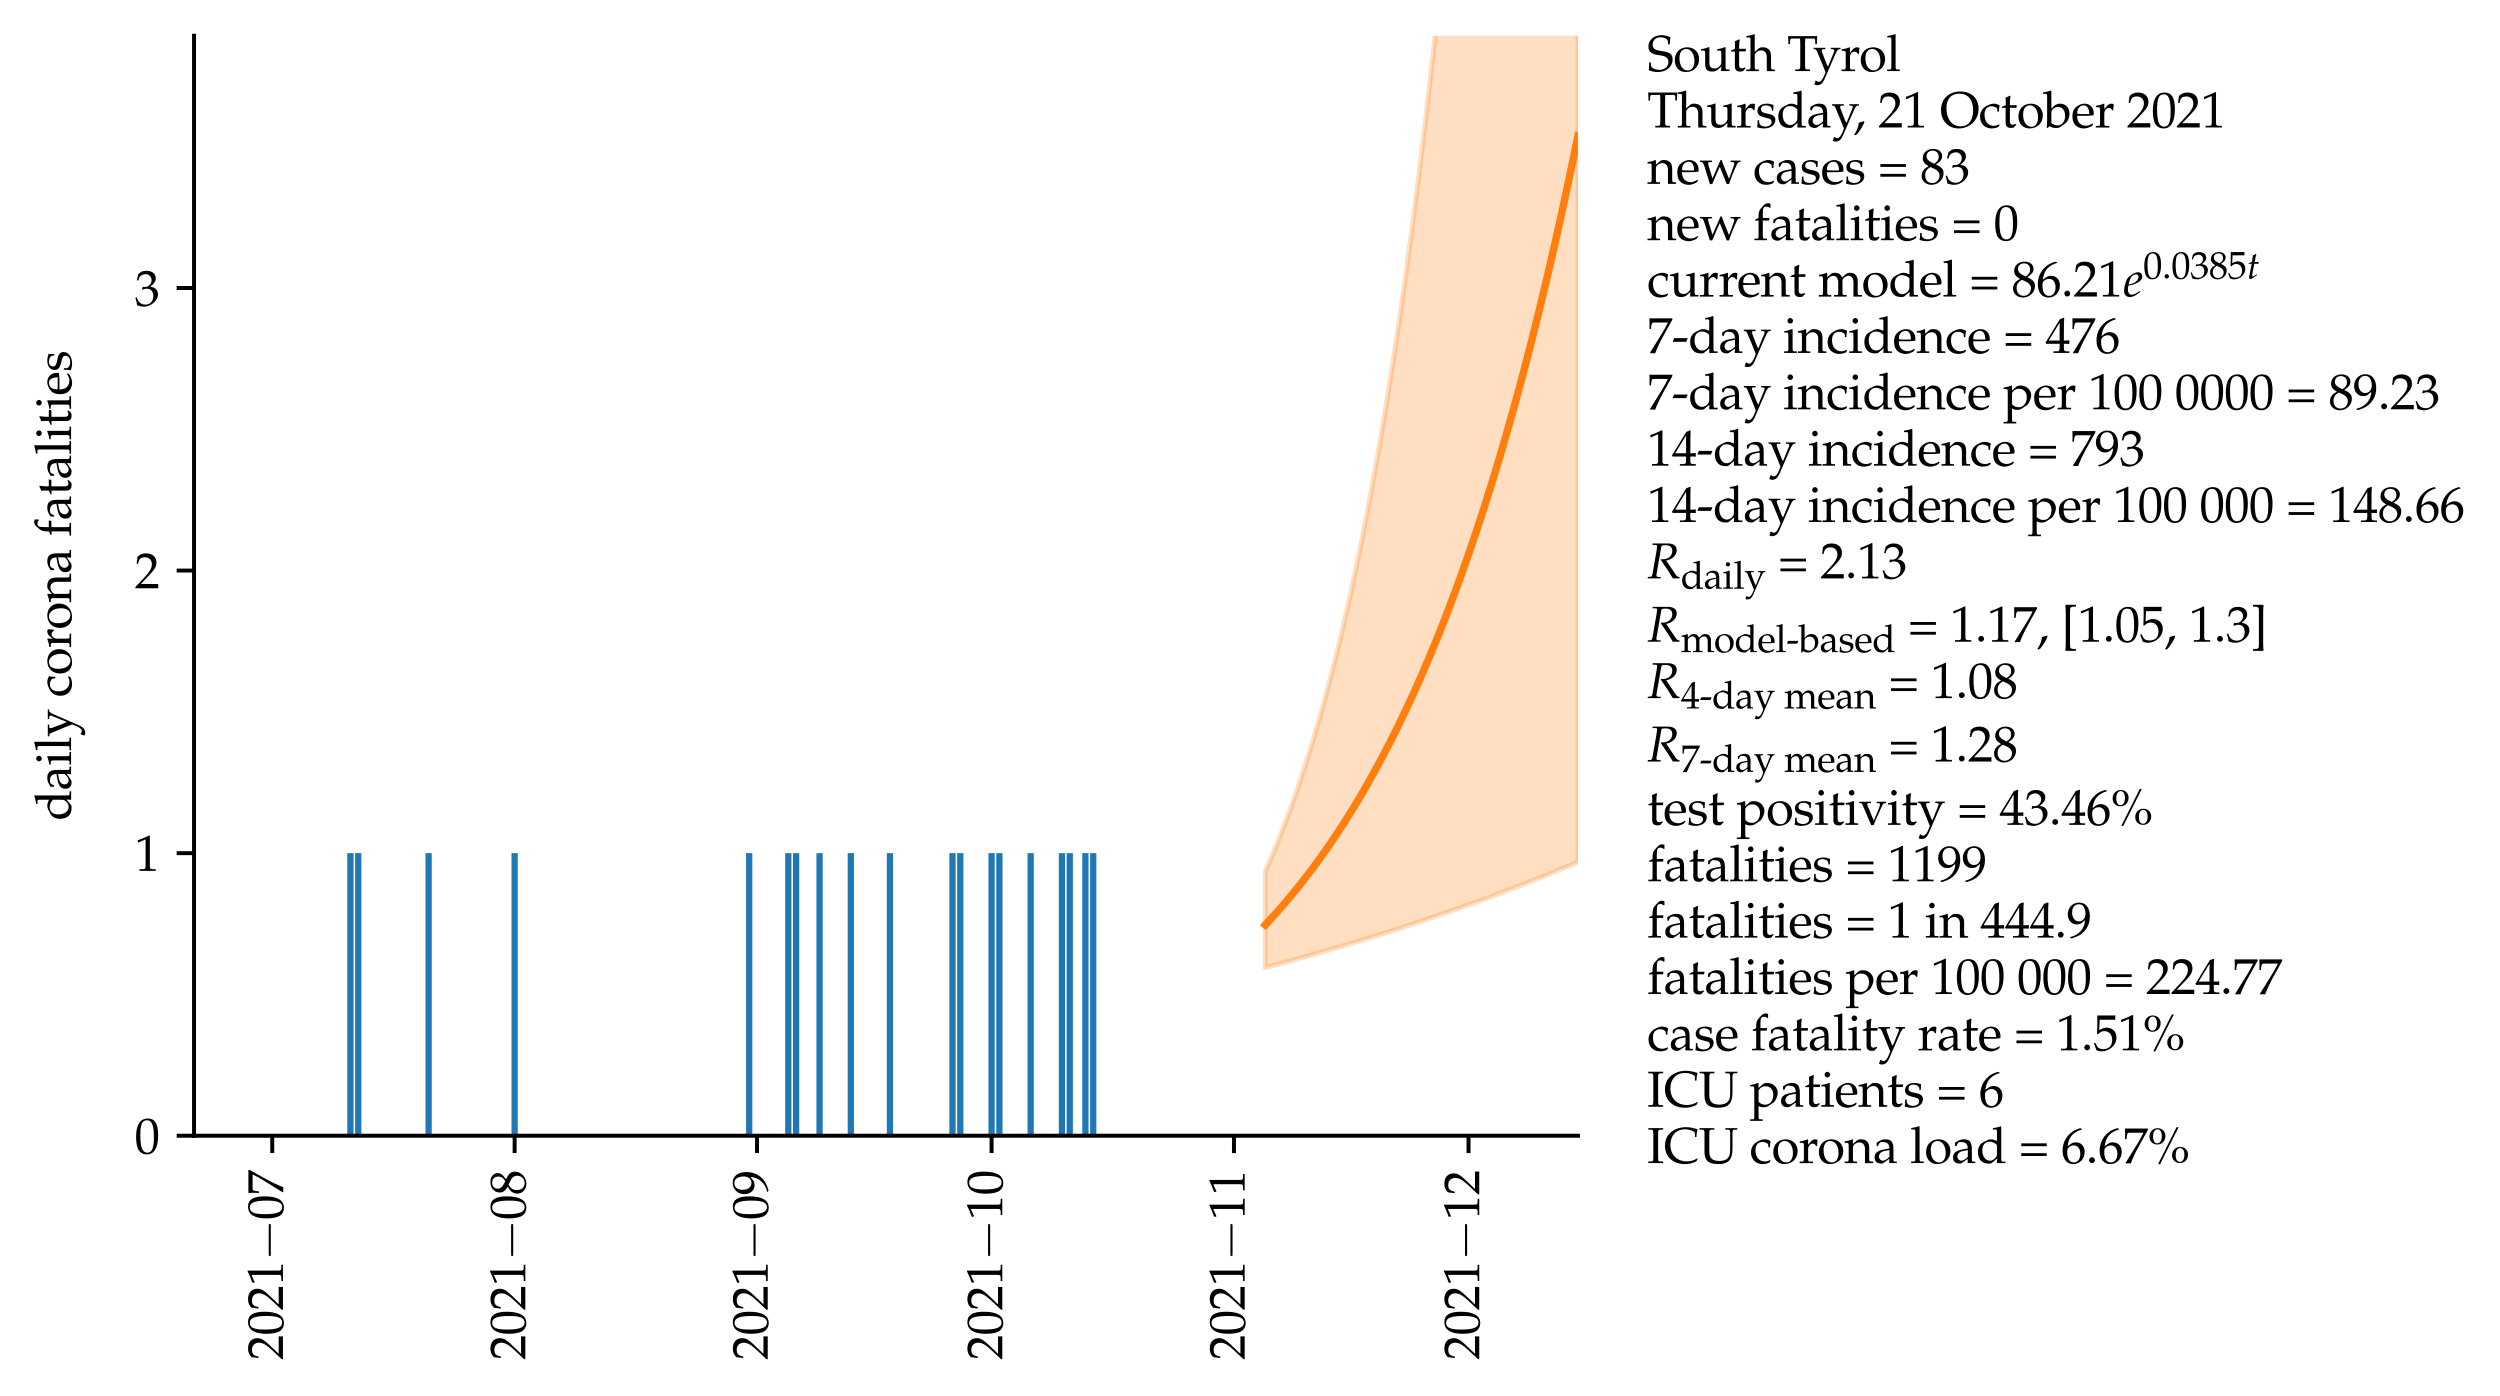 <?xml version="1.0" encoding="utf-8" standalone="no"?>
<!DOCTYPE svg PUBLIC "-//W3C//DTD SVG 1.1//EN"
  "http://www.w3.org/Graphics/SVG/1.1/DTD/svg11.dtd">
<svg height="281.367pt" version="1.1" viewBox="0 0 503.99 281.367" width="503.99pt" xmlns="http://www.w3.org/2000/svg" xmlns:xlink="http://www.w3.org/1999/xlink">
 <defs>
  <style type="text/css">*{stroke-linecap:butt;stroke-linejoin:round;}</style>
 </defs>
 <g id="figure_1">
  <g id="patch_1">
   <path d="M 0 281.367 
L 503.99 281.367 
L 503.99 0 
L 0 0 
z
" style="fill:#ffffff;"/>
  </g>
  <g id="axes_1">
   <g id="patch_2">
    <path d="M 39.119 228.96 
L 318.119 228.96 
L 318.119 7.2 
L 39.119 7.2 
z
" style="fill:#ffffff;"/>
   </g>
   <g id="PolyCollection_1">
    <path clip-path="url(#p32e53997e0)" d="M 255.068 195.067 
L 255.068 175.714 
L 256.644 172.075 
L 258.221 168.19 
L 259.797 164.045 
L 261.373 159.62 
L 262.949 154.898 
L 264.526 149.858 
L 266.102 144.48 
L 267.678 138.739 
L 269.255 132.612 
L 270.831 126.074 
L 272.407 119.095 
L 273.983 111.647 
L 275.56 103.698 
L 277.136 95.215 
L 278.712 86.161 
L 280.288 76.497 
L 281.865 66.184 
L 283.441 55.177 
L 285.017 43.43 
L 286.594 30.893 
L 288.17 17.512 
L 289.746 3.231 
L 291.322 -12.01 
L 292.899 -28.277 
L 294.475 -45.638 
L 296.051 -64.166 
L 297.627 -83.941 
L 299.204 -105.046 
L 300.78 -127.57 
L 302.356 -151.61 
L 303.933 -177.266 
L 305.509 -204.649 
L 307.085 -233.873 
L 308.661 -265.062 
L 310.238 -298.35 
L 311.814 -333.877 
L 313.39 -371.794 
L 314.966 -412.26 
L 316.543 -455.449 
L 318.119 -501.543 
L 318.119 173.775 
L 318.119 173.775 
L 316.543 174.441 
L 314.966 175.098 
L 313.39 175.748 
L 311.814 176.39 
L 310.238 177.025 
L 308.661 177.652 
L 307.085 178.271 
L 305.509 178.884 
L 303.933 179.489 
L 302.356 180.086 
L 300.78 180.677 
L 299.204 181.26 
L 297.627 181.837 
L 296.051 182.407 
L 294.475 182.97 
L 292.899 183.526 
L 291.322 184.076 
L 289.746 184.619 
L 288.17 185.156 
L 286.594 185.687 
L 285.017 186.211 
L 283.441 186.729 
L 281.865 187.24 
L 280.288 187.746 
L 278.712 188.246 
L 277.136 188.739 
L 275.56 189.227 
L 273.983 189.709 
L 272.407 190.186 
L 270.831 190.656 
L 269.255 191.121 
L 267.678 191.581 
L 266.102 192.035 
L 264.526 192.484 
L 262.949 192.927 
L 261.373 193.365 
L 259.797 193.798 
L 258.221 194.226 
L 256.644 194.649 
L 255.068 195.067 
z
" style="fill:#ff7f0e;fill-opacity:0.25;stroke:#ff7f0e;stroke-opacity:0.25;"/>
   </g>
   <g id="patch_3">
    <path clip-path="url(#p32e53997e0)" d="M 38.488 228.96 
L 39.749 228.96 
L 39.749 228.96 
L 38.488 228.96 
z
" style="fill:#1f77b4;"/>
   </g>
   <g id="patch_4">
    <path clip-path="url(#p32e53997e0)" d="M 40.065 228.96 
L 41.326 228.96 
L 41.326 228.96 
L 40.065 228.96 
z
" style="fill:#1f77b4;"/>
   </g>
   <g id="patch_5">
    <path clip-path="url(#p32e53997e0)" d="M 41.641 228.96 
L 42.902 228.96 
L 42.902 228.96 
L 41.641 228.96 
z
" style="fill:#1f77b4;"/>
   </g>
   <g id="patch_6">
    <path clip-path="url(#p32e53997e0)" d="M 43.217 228.96 
L 44.478 228.96 
L 44.478 228.96 
L 43.217 228.96 
z
" style="fill:#1f77b4;"/>
   </g>
   <g id="patch_7">
    <path clip-path="url(#p32e53997e0)" d="M 44.794 228.96 
L 46.055 228.96 
L 46.055 228.96 
L 44.794 228.96 
z
" style="fill:#1f77b4;"/>
   </g>
   <g id="patch_8">
    <path clip-path="url(#p32e53997e0)" d="M 46.37 228.96 
L 47.631 228.96 
L 47.631 228.96 
L 46.37 228.96 
z
" style="fill:#1f77b4;"/>
   </g>
   <g id="patch_9">
    <path clip-path="url(#p32e53997e0)" d="M 47.946 228.96 
L 49.207 228.96 
L 49.207 228.96 
L 47.946 228.96 
z
" style="fill:#1f77b4;"/>
   </g>
   <g id="patch_10">
    <path clip-path="url(#p32e53997e0)" d="M 49.522 228.96 
L 50.783 228.96 
L 50.783 228.96 
L 49.522 228.96 
z
" style="fill:#1f77b4;"/>
   </g>
   <g id="patch_11">
    <path clip-path="url(#p32e53997e0)" d="M 51.099 228.96 
L 52.36 228.96 
L 52.36 228.96 
L 51.099 228.96 
z
" style="fill:#1f77b4;"/>
   </g>
   <g id="patch_12">
    <path clip-path="url(#p32e53997e0)" d="M 52.675 228.96 
L 53.936 228.96 
L 53.936 228.96 
L 52.675 228.96 
z
" style="fill:#1f77b4;"/>
   </g>
   <g id="patch_13">
    <path clip-path="url(#p32e53997e0)" d="M 54.251 228.96 
L 55.512 228.96 
L 55.512 228.96 
L 54.251 228.96 
z
" style="fill:#1f77b4;"/>
   </g>
   <g id="patch_14">
    <path clip-path="url(#p32e53997e0)" d="M 55.827 228.96 
L 57.088 228.96 
L 57.088 228.96 
L 55.827 228.96 
z
" style="fill:#1f77b4;"/>
   </g>
   <g id="patch_15">
    <path clip-path="url(#p32e53997e0)" d="M 57.404 228.96 
L 58.665 228.96 
L 58.665 228.96 
L 57.404 228.96 
z
" style="fill:#1f77b4;"/>
   </g>
   <g id="patch_16">
    <path clip-path="url(#p32e53997e0)" d="M 58.98 228.96 
L 60.241 228.96 
L 60.241 228.96 
L 58.98 228.96 
z
" style="fill:#1f77b4;"/>
   </g>
   <g id="patch_17">
    <path clip-path="url(#p32e53997e0)" d="M 60.556 228.96 
L 61.817 228.96 
L 61.817 228.96 
L 60.556 228.96 
z
" style="fill:#1f77b4;"/>
   </g>
   <g id="patch_18">
    <path clip-path="url(#p32e53997e0)" d="M 62.133 228.96 
L 63.394 228.96 
L 63.394 228.96 
L 62.133 228.96 
z
" style="fill:#1f77b4;"/>
   </g>
   <g id="patch_19">
    <path clip-path="url(#p32e53997e0)" d="M 63.709 228.96 
L 64.97 228.96 
L 64.97 228.96 
L 63.709 228.96 
z
" style="fill:#1f77b4;"/>
   </g>
   <g id="patch_20">
    <path clip-path="url(#p32e53997e0)" d="M 65.285 228.96 
L 66.546 228.96 
L 66.546 228.96 
L 65.285 228.96 
z
" style="fill:#1f77b4;"/>
   </g>
   <g id="patch_21">
    <path clip-path="url(#p32e53997e0)" d="M 66.861 228.96 
L 68.122 228.96 
L 68.122 228.96 
L 66.861 228.96 
z
" style="fill:#1f77b4;"/>
   </g>
   <g id="patch_22">
    <path clip-path="url(#p32e53997e0)" d="M 68.438 228.96 
L 69.699 228.96 
L 69.699 228.96 
L 68.438 228.96 
z
" style="fill:#1f77b4;"/>
   </g>
   <g id="patch_23">
    <path clip-path="url(#p32e53997e0)" d="M 70.014 228.96 
L 71.275 228.96 
L 71.275 171.993 
L 70.014 171.993 
z
" style="fill:#1f77b4;"/>
   </g>
   <g id="patch_24">
    <path clip-path="url(#p32e53997e0)" d="M 71.59 228.96 
L 72.851 228.96 
L 72.851 171.993 
L 71.59 171.993 
z
" style="fill:#1f77b4;"/>
   </g>
   <g id="patch_25">
    <path clip-path="url(#p32e53997e0)" d="M 73.166 228.96 
L 74.427 228.96 
L 74.427 228.96 
L 73.166 228.96 
z
" style="fill:#1f77b4;"/>
   </g>
   <g id="patch_26">
    <path clip-path="url(#p32e53997e0)" d="M 74.743 228.96 
L 76.004 228.96 
L 76.004 228.96 
L 74.743 228.96 
z
" style="fill:#1f77b4;"/>
   </g>
   <g id="patch_27">
    <path clip-path="url(#p32e53997e0)" d="M 76.319 228.96 
L 77.58 228.96 
L 77.58 228.96 
L 76.319 228.96 
z
" style="fill:#1f77b4;"/>
   </g>
   <g id="patch_28">
    <path clip-path="url(#p32e53997e0)" d="M 77.895 228.96 
L 79.156 228.96 
L 79.156 228.96 
L 77.895 228.96 
z
" style="fill:#1f77b4;"/>
   </g>
   <g id="patch_29">
    <path clip-path="url(#p32e53997e0)" d="M 79.472 228.96 
L 80.733 228.96 
L 80.733 228.96 
L 79.472 228.96 
z
" style="fill:#1f77b4;"/>
   </g>
   <g id="patch_30">
    <path clip-path="url(#p32e53997e0)" d="M 81.048 228.96 
L 82.309 228.96 
L 82.309 228.96 
L 81.048 228.96 
z
" style="fill:#1f77b4;"/>
   </g>
   <g id="patch_31">
    <path clip-path="url(#p32e53997e0)" d="M 82.624 228.96 
L 83.885 228.96 
L 83.885 228.96 
L 82.624 228.96 
z
" style="fill:#1f77b4;"/>
   </g>
   <g id="patch_32">
    <path clip-path="url(#p32e53997e0)" d="M 84.2 228.96 
L 85.461 228.96 
L 85.461 228.96 
L 84.2 228.96 
z
" style="fill:#1f77b4;"/>
   </g>
   <g id="patch_33">
    <path clip-path="url(#p32e53997e0)" d="M 85.777 228.96 
L 87.038 228.96 
L 87.038 171.993 
L 85.777 171.993 
z
" style="fill:#1f77b4;"/>
   </g>
   <g id="patch_34">
    <path clip-path="url(#p32e53997e0)" d="M 87.353 228.96 
L 88.614 228.96 
L 88.614 228.96 
L 87.353 228.96 
z
" style="fill:#1f77b4;"/>
   </g>
   <g id="patch_35">
    <path clip-path="url(#p32e53997e0)" d="M 88.929 228.96 
L 90.19 228.96 
L 90.19 228.96 
L 88.929 228.96 
z
" style="fill:#1f77b4;"/>
   </g>
   <g id="patch_36">
    <path clip-path="url(#p32e53997e0)" d="M 90.505 228.96 
L 91.766 228.96 
L 91.766 228.96 
L 90.505 228.96 
z
" style="fill:#1f77b4;"/>
   </g>
   <g id="patch_37">
    <path clip-path="url(#p32e53997e0)" d="M 92.082 228.96 
L 93.343 228.96 
L 93.343 228.96 
L 92.082 228.96 
z
" style="fill:#1f77b4;"/>
   </g>
   <g id="patch_38">
    <path clip-path="url(#p32e53997e0)" d="M 93.658 228.96 
L 94.919 228.96 
L 94.919 228.96 
L 93.658 228.96 
z
" style="fill:#1f77b4;"/>
   </g>
   <g id="patch_39">
    <path clip-path="url(#p32e53997e0)" d="M 95.234 228.96 
L 96.495 228.96 
L 96.495 228.96 
L 95.234 228.96 
z
" style="fill:#1f77b4;"/>
   </g>
   <g id="patch_40">
    <path clip-path="url(#p32e53997e0)" d="M 96.81 228.96 
L 98.072 228.96 
L 98.072 228.96 
L 96.81 228.96 
z
" style="fill:#1f77b4;"/>
   </g>
   <g id="patch_41">
    <path clip-path="url(#p32e53997e0)" d="M 98.387 228.96 
L 99.648 228.96 
L 99.648 228.96 
L 98.387 228.96 
z
" style="fill:#1f77b4;"/>
   </g>
   <g id="patch_42">
    <path clip-path="url(#p32e53997e0)" d="M 99.963 228.96 
L 101.224 228.96 
L 101.224 228.96 
L 99.963 228.96 
z
" style="fill:#1f77b4;"/>
   </g>
   <g id="patch_43">
    <path clip-path="url(#p32e53997e0)" d="M 101.539 228.96 
L 102.8 228.96 
L 102.8 228.96 
L 101.539 228.96 
z
" style="fill:#1f77b4;"/>
   </g>
   <g id="patch_44">
    <path clip-path="url(#p32e53997e0)" d="M 103.116 228.96 
L 104.377 228.96 
L 104.377 171.993 
L 103.116 171.993 
z
" style="fill:#1f77b4;"/>
   </g>
   <g id="patch_45">
    <path clip-path="url(#p32e53997e0)" d="M 104.692 228.96 
L 105.953 228.96 
L 105.953 228.96 
L 104.692 228.96 
z
" style="fill:#1f77b4;"/>
   </g>
   <g id="patch_46">
    <path clip-path="url(#p32e53997e0)" d="M 106.268 228.96 
L 107.529 228.96 
L 107.529 228.96 
L 106.268 228.96 
z
" style="fill:#1f77b4;"/>
   </g>
   <g id="patch_47">
    <path clip-path="url(#p32e53997e0)" d="M 107.844 228.96 
L 109.105 228.96 
L 109.105 228.96 
L 107.844 228.96 
z
" style="fill:#1f77b4;"/>
   </g>
   <g id="patch_48">
    <path clip-path="url(#p32e53997e0)" d="M 109.421 228.96 
L 110.682 228.96 
L 110.682 228.96 
L 109.421 228.96 
z
" style="fill:#1f77b4;"/>
   </g>
   <g id="patch_49">
    <path clip-path="url(#p32e53997e0)" d="M 110.997 228.96 
L 112.258 228.96 
L 112.258 228.96 
L 110.997 228.96 
z
" style="fill:#1f77b4;"/>
   </g>
   <g id="patch_50">
    <path clip-path="url(#p32e53997e0)" d="M 112.573 228.96 
L 113.834 228.96 
L 113.834 228.96 
L 112.573 228.96 
z
" style="fill:#1f77b4;"/>
   </g>
   <g id="patch_51">
    <path clip-path="url(#p32e53997e0)" d="M 114.149 228.96 
L 115.41 228.96 
L 115.41 228.96 
L 114.149 228.96 
z
" style="fill:#1f77b4;"/>
   </g>
   <g id="patch_52">
    <path clip-path="url(#p32e53997e0)" d="M 115.726 228.96 
L 116.987 228.96 
L 116.987 228.96 
L 115.726 228.96 
z
" style="fill:#1f77b4;"/>
   </g>
   <g id="patch_53">
    <path clip-path="url(#p32e53997e0)" d="M 117.302 228.96 
L 118.563 228.96 
L 118.563 228.96 
L 117.302 228.96 
z
" style="fill:#1f77b4;"/>
   </g>
   <g id="patch_54">
    <path clip-path="url(#p32e53997e0)" d="M 118.878 228.96 
L 120.139 228.96 
L 120.139 228.96 
L 118.878 228.96 
z
" style="fill:#1f77b4;"/>
   </g>
   <g id="patch_55">
    <path clip-path="url(#p32e53997e0)" d="M 120.455 228.96 
L 121.716 228.96 
L 121.716 228.96 
L 120.455 228.96 
z
" style="fill:#1f77b4;"/>
   </g>
   <g id="patch_56">
    <path clip-path="url(#p32e53997e0)" d="M 122.031 228.96 
L 123.292 228.96 
L 123.292 228.96 
L 122.031 228.96 
z
" style="fill:#1f77b4;"/>
   </g>
   <g id="patch_57">
    <path clip-path="url(#p32e53997e0)" d="M 123.607 228.96 
L 124.868 228.96 
L 124.868 228.96 
L 123.607 228.96 
z
" style="fill:#1f77b4;"/>
   </g>
   <g id="patch_58">
    <path clip-path="url(#p32e53997e0)" d="M 125.183 228.96 
L 126.444 228.96 
L 126.444 228.96 
L 125.183 228.96 
z
" style="fill:#1f77b4;"/>
   </g>
   <g id="patch_59">
    <path clip-path="url(#p32e53997e0)" d="M 126.76 228.96 
L 128.021 228.96 
L 128.021 228.96 
L 126.76 228.96 
z
" style="fill:#1f77b4;"/>
   </g>
   <g id="patch_60">
    <path clip-path="url(#p32e53997e0)" d="M 128.336 228.96 
L 129.597 228.96 
L 129.597 228.96 
L 128.336 228.96 
z
" style="fill:#1f77b4;"/>
   </g>
   <g id="patch_61">
    <path clip-path="url(#p32e53997e0)" d="M 129.912 228.96 
L 131.173 228.96 
L 131.173 228.96 
L 129.912 228.96 
z
" style="fill:#1f77b4;"/>
   </g>
   <g id="patch_62">
    <path clip-path="url(#p32e53997e0)" d="M 131.488 228.96 
L 132.749 228.96 
L 132.749 228.96 
L 131.488 228.96 
z
" style="fill:#1f77b4;"/>
   </g>
   <g id="patch_63">
    <path clip-path="url(#p32e53997e0)" d="M 133.065 228.96 
L 134.326 228.96 
L 134.326 228.96 
L 133.065 228.96 
z
" style="fill:#1f77b4;"/>
   </g>
   <g id="patch_64">
    <path clip-path="url(#p32e53997e0)" d="M 134.641 228.96 
L 135.902 228.96 
L 135.902 228.96 
L 134.641 228.96 
z
" style="fill:#1f77b4;"/>
   </g>
   <g id="patch_65">
    <path clip-path="url(#p32e53997e0)" d="M 136.217 228.96 
L 137.478 228.96 
L 137.478 228.96 
L 136.217 228.96 
z
" style="fill:#1f77b4;"/>
   </g>
   <g id="patch_66">
    <path clip-path="url(#p32e53997e0)" d="M 137.794 228.96 
L 139.055 228.96 
L 139.055 228.96 
L 137.794 228.96 
z
" style="fill:#1f77b4;"/>
   </g>
   <g id="patch_67">
    <path clip-path="url(#p32e53997e0)" d="M 139.37 228.96 
L 140.631 228.96 
L 140.631 228.96 
L 139.37 228.96 
z
" style="fill:#1f77b4;"/>
   </g>
   <g id="patch_68">
    <path clip-path="url(#p32e53997e0)" d="M 140.946 228.96 
L 142.207 228.96 
L 142.207 228.96 
L 140.946 228.96 
z
" style="fill:#1f77b4;"/>
   </g>
   <g id="patch_69">
    <path clip-path="url(#p32e53997e0)" d="M 142.522 228.96 
L 143.783 228.96 
L 143.783 228.96 
L 142.522 228.96 
z
" style="fill:#1f77b4;"/>
   </g>
   <g id="patch_70">
    <path clip-path="url(#p32e53997e0)" d="M 144.099 228.96 
L 145.36 228.96 
L 145.36 228.96 
L 144.099 228.96 
z
" style="fill:#1f77b4;"/>
   </g>
   <g id="patch_71">
    <path clip-path="url(#p32e53997e0)" d="M 145.675 228.96 
L 146.936 228.96 
L 146.936 228.96 
L 145.675 228.96 
z
" style="fill:#1f77b4;"/>
   </g>
   <g id="patch_72">
    <path clip-path="url(#p32e53997e0)" d="M 147.251 228.96 
L 148.512 228.96 
L 148.512 228.96 
L 147.251 228.96 
z
" style="fill:#1f77b4;"/>
   </g>
   <g id="patch_73">
    <path clip-path="url(#p32e53997e0)" d="M 148.827 228.96 
L 150.088 228.96 
L 150.088 228.96 
L 148.827 228.96 
z
" style="fill:#1f77b4;"/>
   </g>
   <g id="patch_74">
    <path clip-path="url(#p32e53997e0)" d="M 150.404 228.96 
L 151.665 228.96 
L 151.665 171.993 
L 150.404 171.993 
z
" style="fill:#1f77b4;"/>
   </g>
   <g id="patch_75">
    <path clip-path="url(#p32e53997e0)" d="M 151.98 228.96 
L 153.241 228.96 
L 153.241 228.96 
L 151.98 228.96 
z
" style="fill:#1f77b4;"/>
   </g>
   <g id="patch_76">
    <path clip-path="url(#p32e53997e0)" d="M 153.556 228.96 
L 154.817 228.96 
L 154.817 228.96 
L 153.556 228.96 
z
" style="fill:#1f77b4;"/>
   </g>
   <g id="patch_77">
    <path clip-path="url(#p32e53997e0)" d="M 155.133 228.96 
L 156.394 228.96 
L 156.394 228.96 
L 155.133 228.96 
z
" style="fill:#1f77b4;"/>
   </g>
   <g id="patch_78">
    <path clip-path="url(#p32e53997e0)" d="M 156.709 228.96 
L 157.97 228.96 
L 157.97 228.96 
L 156.709 228.96 
z
" style="fill:#1f77b4;"/>
   </g>
   <g id="patch_79">
    <path clip-path="url(#p32e53997e0)" d="M 158.285 228.96 
L 159.546 228.96 
L 159.546 171.993 
L 158.285 171.993 
z
" style="fill:#1f77b4;"/>
   </g>
   <g id="patch_80">
    <path clip-path="url(#p32e53997e0)" d="M 159.861 228.96 
L 161.122 228.96 
L 161.122 171.993 
L 159.861 171.993 
z
" style="fill:#1f77b4;"/>
   </g>
   <g id="patch_81">
    <path clip-path="url(#p32e53997e0)" d="M 161.438 228.96 
L 162.699 228.96 
L 162.699 228.96 
L 161.438 228.96 
z
" style="fill:#1f77b4;"/>
   </g>
   <g id="patch_82">
    <path clip-path="url(#p32e53997e0)" d="M 163.014 228.96 
L 164.275 228.96 
L 164.275 228.96 
L 163.014 228.96 
z
" style="fill:#1f77b4;"/>
   </g>
   <g id="patch_83">
    <path clip-path="url(#p32e53997e0)" d="M 164.59 228.96 
L 165.851 228.96 
L 165.851 171.993 
L 164.59 171.993 
z
" style="fill:#1f77b4;"/>
   </g>
   <g id="patch_84">
    <path clip-path="url(#p32e53997e0)" d="M 166.166 228.96 
L 167.427 228.96 
L 167.427 228.96 
L 166.166 228.96 
z
" style="fill:#1f77b4;"/>
   </g>
   <g id="patch_85">
    <path clip-path="url(#p32e53997e0)" d="M 167.743 228.96 
L 169.004 228.96 
L 169.004 228.96 
L 167.743 228.96 
z
" style="fill:#1f77b4;"/>
   </g>
   <g id="patch_86">
    <path clip-path="url(#p32e53997e0)" d="M 169.319 228.96 
L 170.58 228.96 
L 170.58 228.96 
L 169.319 228.96 
z
" style="fill:#1f77b4;"/>
   </g>
   <g id="patch_87">
    <path clip-path="url(#p32e53997e0)" d="M 170.895 228.96 
L 172.156 228.96 
L 172.156 171.993 
L 170.895 171.993 
z
" style="fill:#1f77b4;"/>
   </g>
   <g id="patch_88">
    <path clip-path="url(#p32e53997e0)" d="M 172.472 228.96 
L 173.733 228.96 
L 173.733 228.96 
L 172.472 228.96 
z
" style="fill:#1f77b4;"/>
   </g>
   <g id="patch_89">
    <path clip-path="url(#p32e53997e0)" d="M 174.048 228.96 
L 175.309 228.96 
L 175.309 228.96 
L 174.048 228.96 
z
" style="fill:#1f77b4;"/>
   </g>
   <g id="patch_90">
    <path clip-path="url(#p32e53997e0)" d="M 175.624 228.96 
L 176.885 228.96 
L 176.885 228.96 
L 175.624 228.96 
z
" style="fill:#1f77b4;"/>
   </g>
   <g id="patch_91">
    <path clip-path="url(#p32e53997e0)" d="M 177.2 228.96 
L 178.461 228.96 
L 178.461 228.96 
L 177.2 228.96 
z
" style="fill:#1f77b4;"/>
   </g>
   <g id="patch_92">
    <path clip-path="url(#p32e53997e0)" d="M 178.777 228.96 
L 180.038 228.96 
L 180.038 171.993 
L 178.777 171.993 
z
" style="fill:#1f77b4;"/>
   </g>
   <g id="patch_93">
    <path clip-path="url(#p32e53997e0)" d="M 180.353 228.96 
L 181.614 228.96 
L 181.614 228.96 
L 180.353 228.96 
z
" style="fill:#1f77b4;"/>
   </g>
   <g id="patch_94">
    <path clip-path="url(#p32e53997e0)" d="M 181.929 228.96 
L 183.19 228.96 
L 183.19 228.96 
L 181.929 228.96 
z
" style="fill:#1f77b4;"/>
   </g>
   <g id="patch_95">
    <path clip-path="url(#p32e53997e0)" d="M 183.505 228.96 
L 184.766 228.96 
L 184.766 228.96 
L 183.505 228.96 
z
" style="fill:#1f77b4;"/>
   </g>
   <g id="patch_96">
    <path clip-path="url(#p32e53997e0)" d="M 185.082 228.96 
L 186.343 228.96 
L 186.343 228.96 
L 185.082 228.96 
z
" style="fill:#1f77b4;"/>
   </g>
   <g id="patch_97">
    <path clip-path="url(#p32e53997e0)" d="M 186.658 228.96 
L 187.919 228.96 
L 187.919 228.96 
L 186.658 228.96 
z
" style="fill:#1f77b4;"/>
   </g>
   <g id="patch_98">
    <path clip-path="url(#p32e53997e0)" d="M 188.234 228.96 
L 189.495 228.96 
L 189.495 228.96 
L 188.234 228.96 
z
" style="fill:#1f77b4;"/>
   </g>
   <g id="patch_99">
    <path clip-path="url(#p32e53997e0)" d="M 189.81 228.96 
L 191.072 228.96 
L 191.072 228.96 
L 189.81 228.96 
z
" style="fill:#1f77b4;"/>
   </g>
   <g id="patch_100">
    <path clip-path="url(#p32e53997e0)" d="M 191.387 228.96 
L 192.648 228.96 
L 192.648 171.993 
L 191.387 171.993 
z
" style="fill:#1f77b4;"/>
   </g>
   <g id="patch_101">
    <path clip-path="url(#p32e53997e0)" d="M 192.963 228.96 
L 194.224 228.96 
L 194.224 171.993 
L 192.963 171.993 
z
" style="fill:#1f77b4;"/>
   </g>
   <g id="patch_102">
    <path clip-path="url(#p32e53997e0)" d="M 194.539 228.96 
L 195.8 228.96 
L 195.8 228.96 
L 194.539 228.96 
z
" style="fill:#1f77b4;"/>
   </g>
   <g id="patch_103">
    <path clip-path="url(#p32e53997e0)" d="M 196.116 228.96 
L 197.377 228.96 
L 197.377 228.96 
L 196.116 228.96 
z
" style="fill:#1f77b4;"/>
   </g>
   <g id="patch_104">
    <path clip-path="url(#p32e53997e0)" d="M 197.692 228.96 
L 198.953 228.96 
L 198.953 228.96 
L 197.692 228.96 
z
" style="fill:#1f77b4;"/>
   </g>
   <g id="patch_105">
    <path clip-path="url(#p32e53997e0)" d="M 199.268 228.96 
L 200.529 228.96 
L 200.529 171.993 
L 199.268 171.993 
z
" style="fill:#1f77b4;"/>
   </g>
   <g id="patch_106">
    <path clip-path="url(#p32e53997e0)" d="M 200.844 228.96 
L 202.105 228.96 
L 202.105 171.993 
L 200.844 171.993 
z
" style="fill:#1f77b4;"/>
   </g>
   <g id="patch_107">
    <path clip-path="url(#p32e53997e0)" d="M 202.421 228.96 
L 203.682 228.96 
L 203.682 228.96 
L 202.421 228.96 
z
" style="fill:#1f77b4;"/>
   </g>
   <g id="patch_108">
    <path clip-path="url(#p32e53997e0)" d="M 203.997 228.96 
L 205.258 228.96 
L 205.258 228.96 
L 203.997 228.96 
z
" style="fill:#1f77b4;"/>
   </g>
   <g id="patch_109">
    <path clip-path="url(#p32e53997e0)" d="M 205.573 228.96 
L 206.834 228.96 
L 206.834 228.96 
L 205.573 228.96 
z
" style="fill:#1f77b4;"/>
   </g>
   <g id="patch_110">
    <path clip-path="url(#p32e53997e0)" d="M 207.149 228.96 
L 208.41 228.96 
L 208.41 171.993 
L 207.149 171.993 
z
" style="fill:#1f77b4;"/>
   </g>
   <g id="patch_111">
    <path clip-path="url(#p32e53997e0)" d="M 208.726 228.96 
L 209.987 228.96 
L 209.987 228.96 
L 208.726 228.96 
z
" style="fill:#1f77b4;"/>
   </g>
   <g id="patch_112">
    <path clip-path="url(#p32e53997e0)" d="M 210.302 228.96 
L 211.563 228.96 
L 211.563 228.96 
L 210.302 228.96 
z
" style="fill:#1f77b4;"/>
   </g>
   <g id="patch_113">
    <path clip-path="url(#p32e53997e0)" d="M 211.878 228.96 
L 213.139 228.96 
L 213.139 228.96 
L 211.878 228.96 
z
" style="fill:#1f77b4;"/>
   </g>
   <g id="patch_114">
    <path clip-path="url(#p32e53997e0)" d="M 213.455 228.96 
L 214.716 228.96 
L 214.716 171.993 
L 213.455 171.993 
z
" style="fill:#1f77b4;"/>
   </g>
   <g id="patch_115">
    <path clip-path="url(#p32e53997e0)" d="M 215.031 228.96 
L 216.292 228.96 
L 216.292 171.993 
L 215.031 171.993 
z
" style="fill:#1f77b4;"/>
   </g>
   <g id="patch_116">
    <path clip-path="url(#p32e53997e0)" d="M 216.607 228.96 
L 217.868 228.96 
L 217.868 228.96 
L 216.607 228.96 
z
" style="fill:#1f77b4;"/>
   </g>
   <g id="patch_117">
    <path clip-path="url(#p32e53997e0)" d="M 218.183 228.96 
L 219.444 228.96 
L 219.444 171.993 
L 218.183 171.993 
z
" style="fill:#1f77b4;"/>
   </g>
   <g id="patch_118">
    <path clip-path="url(#p32e53997e0)" d="M 219.76 228.96 
L 221.021 228.96 
L 221.021 171.993 
L 219.76 171.993 
z
" style="fill:#1f77b4;"/>
   </g>
   <g id="patch_119">
    <path clip-path="url(#p32e53997e0)" d="M 221.336 228.96 
L 222.597 228.96 
L 222.597 228.96 
L 221.336 228.96 
z
" style="fill:#1f77b4;"/>
   </g>
   <g id="patch_120">
    <path clip-path="url(#p32e53997e0)" d="M 222.912 228.96 
L 224.173 228.96 
L 224.173 228.96 
L 222.912 228.96 
z
" style="fill:#1f77b4;"/>
   </g>
   <g id="patch_121">
    <path clip-path="url(#p32e53997e0)" d="M 224.488 228.96 
L 225.749 228.96 
L 225.749 228.96 
L 224.488 228.96 
z
" style="fill:#1f77b4;"/>
   </g>
   <g id="patch_122">
    <path clip-path="url(#p32e53997e0)" d="M 226.065 228.96 
L 227.326 228.96 
L 227.326 228.96 
L 226.065 228.96 
z
" style="fill:#1f77b4;"/>
   </g>
   <g id="patch_123">
    <path clip-path="url(#p32e53997e0)" d="M 227.641 228.96 
L 228.902 228.96 
L 228.902 228.96 
L 227.641 228.96 
z
" style="fill:#1f77b4;"/>
   </g>
   <g id="patch_124">
    <path clip-path="url(#p32e53997e0)" d="M 229.217 228.96 
L 230.478 228.96 
L 230.478 228.96 
L 229.217 228.96 
z
" style="fill:#1f77b4;"/>
   </g>
   <g id="patch_125">
    <path clip-path="url(#p32e53997e0)" d="M 230.794 228.96 
L 232.055 228.96 
L 232.055 228.96 
L 230.794 228.96 
z
" style="fill:#1f77b4;"/>
   </g>
   <g id="matplotlib.axis_1">
    <g id="xtick_1">
     <g id="line2d_1">
      <defs>
       <path d="M 0 0 
L 0 3.5 
" id="m3b531b5857" style="stroke:#000000;stroke-width:0.8;"/>
      </defs>
      <g>
       <use style="stroke:#000000;stroke-width:0.8;" x="54.882" xlink:href="#m3b531b5857" y="228.96"/>
      </g>
     </g>
     <g id="text_1">
      <!-- $\mathdefault{2021{-}07}$ -->
      <g transform="translate(57.041 274.167)rotate(-90)scale(0.1 -0.1)">
       <defs>
        <path d="M 102 160 
L 102 0 
C 1299 0 1299 0 1530 0 
C 1760 0 1760 0 2995 0 
C 2982 125 2982 186 2982 269 
C 2982 348 2982 407 2995 539 
C 2259 539 1965 539 781 539 
L 1946 1761 
C 2566 2414 2758 2763 2758 3238 
C 2758 3966 2259 4416 1446 4416 
C 986 4416 672 4288 358 3969 
L 250 3099 
L 435 3099 
L 518 3393 
C 621 3763 851 3923 1280 3923 
C 1830 3923 2182 3577 2182 3035 
C 2182 2555 1914 2083 1190 1316 
L 102 160 
z
" id="URWPalladioL-Roma-32" transform="scale(0.016)"/>
        <path d="M 1683 4416 
C 691 4416 186 3628 186 2077 
C 186 1326 320 680 544 366 
C 768 51 1126 -128 1523 -128 
C 2490 -128 2976 705 2976 2346 
C 2976 3749 2560 4416 1683 4416 
z
M 1568 4192 
C 2189 4192 2438 3564 2438 2025 
C 2438 661 2195 96 1606 96 
C 986 96 723 744 723 2308 
C 723 3660 960 4192 1568 4192 
z
" id="URWPalladioL-Roma-30" transform="scale(0.016)"/>
        <path d="M 429 3584 
L 493 3584 
L 1318 3956 
C 1325 3962 1331 3962 1338 3962 
C 1376 3962 1389 3905 1389 3751 
L 1389 613 
C 1389 276 1318 205 973 205 
L 614 205 
L 614 0 
C 1600 0 1600 0 1670 0 
C 1754 0 1894 0 2112 0 
C 2189 0 2413 0 2675 0 
L 2675 205 
L 2342 205 
C 1990 205 1926 276 1926 612 
L 1926 4443 
L 1837 4475 
C 1421 4257 966 4065 384 3860 
L 429 3584 
z
" id="URWPalladioL-Roma-31" transform="scale(0.016)"/>
        <path d="M 4218 1472 
C 4326 1472 4442 1472 4442 1600 
C 4442 1728 4326 1728 4218 1728 
L 755 1728 
C 646 1728 531 1728 531 1600 
C 531 1472 646 1472 755 1472 
L 4218 1472 
z
" id="CMSY10-0" transform="scale(0.016)"/>
        <path d="M 358 32 
L 416 -51 
C 666 -32 666 -32 710 -32 
C 755 -32 755 -32 1005 -51 
C 1274 649 1587 1317 2010 2087 
L 3181 4199 
L 3181 4372 
C 2490 4372 2266 4372 1747 4372 
C 1280 4372 966 4372 346 4372 
L 282 4359 
C 301 3750 301 3750 301 3685 
C 301 3614 301 3614 282 3031 
L 474 3031 
L 518 3390 
C 570 3789 614 3840 909 3840 
L 2618 3840 
C 2362 3313 2163 2941 1920 2549 
L 358 32 
z
" id="URWPalladioL-Roma-37" transform="scale(0.016)"/>
       </defs>
       <use transform="scale(0.996)" xlink:href="#URWPalladioL-Roma-32"/>
       <use transform="translate(49.813 0)scale(0.996)" xlink:href="#URWPalladioL-Roma-30"/>
       <use transform="translate(99.626 0)scale(0.996)" xlink:href="#URWPalladioL-Roma-32"/>
       <use transform="translate(149.44 0)scale(0.996)" xlink:href="#URWPalladioL-Roma-31"/>
       <use transform="translate(200.498 0)scale(1.038)" xlink:href="#CMSY10-0"/>
       <use transform="translate(282.44 0)scale(0.996)" xlink:href="#URWPalladioL-Roma-30"/>
       <use transform="translate(332.253 0)scale(0.996)" xlink:href="#URWPalladioL-Roma-37"/>
      </g>
     </g>
    </g>
    <g id="xtick_2">
     <g id="line2d_2">
      <g>
       <use style="stroke:#000000;stroke-width:0.8;" x="103.746" xlink:href="#m3b531b5857" y="228.96"/>
      </g>
     </g>
     <g id="text_2">
      <!-- $\mathdefault{2021{-}08}$ -->
      <g transform="translate(105.906 274.167)rotate(-90)scale(0.1 -0.1)">
       <defs>
        <path d="M 1075 2211 
C 813 2090 704 2019 563 1884 
C 320 1641 192 1352 192 1019 
C 192 359 723 -128 1446 -128 
C 2278 -128 2970 526 2970 1320 
C 2970 1833 2733 2109 2003 2442 
C 2586 2840 2790 3109 2790 3493 
C 2790 4044 2336 4416 1658 4416 
C 896 4416 339 3929 339 3257 
C 339 2821 512 2577 1075 2211 
z
M 1818 1891 
C 2221 1711 2464 1397 2464 1052 
C 2464 513 2061 90 1542 90 
C 998 90 646 475 646 1071 
C 646 1538 832 1833 1306 2122 
L 1818 1891 
z
M 1427 2712 
C 1024 2910 819 3167 819 3487 
C 819 3910 1126 4198 1581 4198 
C 2048 4198 2355 3891 2355 3422 
C 2355 3058 2195 2808 1779 2538 
L 1427 2712 
z
" id="URWPalladioL-Roma-38" transform="scale(0.016)"/>
       </defs>
       <use transform="scale(0.996)" xlink:href="#URWPalladioL-Roma-32"/>
       <use transform="translate(49.813 0)scale(0.996)" xlink:href="#URWPalladioL-Roma-30"/>
       <use transform="translate(99.626 0)scale(0.996)" xlink:href="#URWPalladioL-Roma-32"/>
       <use transform="translate(149.44 0)scale(0.996)" xlink:href="#URWPalladioL-Roma-31"/>
       <use transform="translate(200.498 0)scale(1.038)" xlink:href="#CMSY10-0"/>
       <use transform="translate(282.44 0)scale(0.996)" xlink:href="#URWPalladioL-Roma-30"/>
       <use transform="translate(332.253 0)scale(0.996)" xlink:href="#URWPalladioL-Roma-38"/>
      </g>
     </g>
    </g>
    <g id="xtick_3">
     <g id="line2d_3">
      <g>
       <use style="stroke:#000000;stroke-width:0.8;" x="152.61" xlink:href="#m3b531b5857" y="228.96"/>
      </g>
     </g>
     <g id="text_3">
      <!-- $\mathdefault{2021{-}09}$ -->
      <g transform="translate(154.77 274.167)rotate(-90)scale(0.1 -0.1)">
       <defs>
        <path d="M 614 -106 
C 1325 125 1632 272 1978 566 
C 2598 1098 2925 1835 2925 2693 
C 2925 3776 2406 4435 1562 4435 
C 742 4435 128 3795 128 2938 
C 128 2201 608 1664 1274 1664 
C 1491 1664 1741 1734 1856 1830 
L 2304 2202 
C 2253 1125 1555 336 397 54 
L 397 3 
L 614 -106 
z
M 1536 4224 
C 1824 4224 2035 4102 2176 3846 
C 2291 3641 2368 3328 2368 3040 
C 2368 2451 2029 2055 1536 2055 
C 1024 2055 678 2509 678 3174 
C 678 3821 1011 4224 1536 4224 
z
" id="URWPalladioL-Roma-39" transform="scale(0.016)"/>
       </defs>
       <use transform="scale(0.996)" xlink:href="#URWPalladioL-Roma-32"/>
       <use transform="translate(49.813 0)scale(0.996)" xlink:href="#URWPalladioL-Roma-30"/>
       <use transform="translate(99.626 0)scale(0.996)" xlink:href="#URWPalladioL-Roma-32"/>
       <use transform="translate(149.44 0)scale(0.996)" xlink:href="#URWPalladioL-Roma-31"/>
       <use transform="translate(200.498 0)scale(1.038)" xlink:href="#CMSY10-0"/>
       <use transform="translate(282.44 0)scale(0.996)" xlink:href="#URWPalladioL-Roma-30"/>
       <use transform="translate(332.253 0)scale(0.996)" xlink:href="#URWPalladioL-Roma-39"/>
      </g>
     </g>
    </g>
    <g id="xtick_4">
     <g id="line2d_4">
      <g>
       <use style="stroke:#000000;stroke-width:0.8;" x="199.899" xlink:href="#m3b531b5857" y="228.96"/>
      </g>
     </g>
     <g id="text_4">
      <!-- $\mathdefault{2021{-}10}$ -->
      <g transform="translate(202.058 274.167)rotate(-90)scale(0.1 -0.1)">
       <use transform="scale(0.996)" xlink:href="#URWPalladioL-Roma-32"/>
       <use transform="translate(49.813 0)scale(0.996)" xlink:href="#URWPalladioL-Roma-30"/>
       <use transform="translate(99.626 0)scale(0.996)" xlink:href="#URWPalladioL-Roma-32"/>
       <use transform="translate(149.44 0)scale(0.996)" xlink:href="#URWPalladioL-Roma-31"/>
       <use transform="translate(200.498 0)scale(1.038)" xlink:href="#CMSY10-0"/>
       <use transform="translate(282.44 0)scale(0.996)" xlink:href="#URWPalladioL-Roma-31"/>
       <use transform="translate(332.253 0)scale(0.996)" xlink:href="#URWPalladioL-Roma-30"/>
      </g>
     </g>
    </g>
    <g id="xtick_5">
     <g id="line2d_5">
      <g>
       <use style="stroke:#000000;stroke-width:0.8;" x="248.763" xlink:href="#m3b531b5857" y="228.96"/>
      </g>
     </g>
     <g id="text_5">
      <!-- $\mathdefault{2021{-}11}$ -->
      <g transform="translate(250.922 274.167)rotate(-90)scale(0.1 -0.1)">
       <use transform="scale(0.996)" xlink:href="#URWPalladioL-Roma-32"/>
       <use transform="translate(49.813 0)scale(0.996)" xlink:href="#URWPalladioL-Roma-30"/>
       <use transform="translate(99.626 0)scale(0.996)" xlink:href="#URWPalladioL-Roma-32"/>
       <use transform="translate(149.44 0)scale(0.996)" xlink:href="#URWPalladioL-Roma-31"/>
       <use transform="translate(200.498 0)scale(1.038)" xlink:href="#CMSY10-0"/>
       <use transform="translate(282.44 0)scale(0.996)" xlink:href="#URWPalladioL-Roma-31"/>
       <use transform="translate(332.253 0)scale(0.996)" xlink:href="#URWPalladioL-Roma-31"/>
      </g>
     </g>
    </g>
    <g id="xtick_6">
     <g id="line2d_6">
      <g>
       <use style="stroke:#000000;stroke-width:0.8;" x="296.051" xlink:href="#m3b531b5857" y="228.96"/>
      </g>
     </g>
     <g id="text_6">
      <!-- $\mathdefault{2021{-}12}$ -->
      <g transform="translate(298.211 274.167)rotate(-90)scale(0.1 -0.1)">
       <use transform="scale(0.996)" xlink:href="#URWPalladioL-Roma-32"/>
       <use transform="translate(49.813 0)scale(0.996)" xlink:href="#URWPalladioL-Roma-30"/>
       <use transform="translate(99.626 0)scale(0.996)" xlink:href="#URWPalladioL-Roma-32"/>
       <use transform="translate(149.44 0)scale(0.996)" xlink:href="#URWPalladioL-Roma-31"/>
       <use transform="translate(200.498 0)scale(1.038)" xlink:href="#CMSY10-0"/>
       <use transform="translate(282.44 0)scale(0.996)" xlink:href="#URWPalladioL-Roma-31"/>
       <use transform="translate(332.253 0)scale(0.996)" xlink:href="#URWPalladioL-Roma-32"/>
      </g>
     </g>
    </g>
   </g>
   <g id="matplotlib.axis_2">
    <g id="ytick_1">
     <g id="line2d_7">
      <defs>
       <path d="M 0 0 
L -3.5 0 
" id="mac25486d39" style="stroke:#000000;stroke-width:0.8;"/>
      </defs>
      <g>
       <use style="stroke:#000000;stroke-width:0.8;" x="39.119" xlink:href="#mac25486d39" y="228.96"/>
      </g>
     </g>
     <g id="text_7">
      <!-- $\mathdefault{0}$ -->
      <g transform="translate(27.138 232.524)scale(0.1 -0.1)">
       <use transform="scale(0.996)" xlink:href="#URWPalladioL-Roma-30"/>
      </g>
     </g>
    </g>
    <g id="ytick_2">
     <g id="line2d_8">
      <g>
       <use style="stroke:#000000;stroke-width:0.8;" x="39.119" xlink:href="#mac25486d39" y="171.993"/>
      </g>
     </g>
     <g id="text_8">
      <!-- $\mathdefault{1}$ -->
      <g transform="translate(27.138 175.557)scale(0.1 -0.1)">
       <use transform="scale(0.996)" xlink:href="#URWPalladioL-Roma-31"/>
      </g>
     </g>
    </g>
    <g id="ytick_3">
     <g id="line2d_9">
      <g>
       <use style="stroke:#000000;stroke-width:0.8;" x="39.119" xlink:href="#mac25486d39" y="115.026"/>
      </g>
     </g>
     <g id="text_9">
      <!-- $\mathdefault{2}$ -->
      <g transform="translate(27.138 118.591)scale(0.1 -0.1)">
       <use transform="scale(0.996)" xlink:href="#URWPalladioL-Roma-32"/>
      </g>
     </g>
    </g>
    <g id="ytick_4">
     <g id="line2d_10">
      <g>
       <use style="stroke:#000000;stroke-width:0.8;" x="39.119" xlink:href="#mac25486d39" y="58.06"/>
      </g>
     </g>
     <g id="text_10">
      <!-- $\mathdefault{3}$ -->
      <g transform="translate(27.138 61.624)scale(0.1 -0.1)">
       <defs>
        <path d="M 275 3197 
L 474 3197 
L 589 3554 
C 659 3770 1062 3987 1395 3987 
C 1811 3987 2150 3649 2150 3248 
C 2150 2770 1773 2368 1318 2368 
C 1267 2368 1197 2368 1114 2381 
L 1018 2381 
L 941 2047 
L 986 2008 
C 1229 2118 1350 2150 1523 2150 
C 2054 2150 2362 1809 2362 1222 
C 2362 566 1971 135 1376 135 
C 1082 135 819 231 627 411 
C 474 553 390 701 269 1049 
L 96 985 
C 230 593 282 361 320 39 
C 659 -77 941 -128 1178 -128 
C 1690 -128 2278 161 2630 593 
C 2848 857 2957 1140 2957 1442 
C 2957 1751 2829 2022 2598 2182 
C 2438 2298 2291 2350 1971 2407 
C 2483 2803 2675 3096 2675 3472 
C 2675 4040 2202 4416 1491 4416 
C 1056 4416 768 4295 461 3989 
L 275 3197 
z
" id="URWPalladioL-Roma-33" transform="scale(0.016)"/>
       </defs>
       <use transform="scale(0.996)" xlink:href="#URWPalladioL-Roma-33"/>
      </g>
     </g>
    </g>
    <g id="text_11">
     <!-- daily corona fatalities -->
     <g transform="translate(14.328 165.427)rotate(-90)scale(0.1 -0.1)">
      <defs>
       <path d="M 2637 2802 
C 2278 2956 2099 3008 1875 3008 
C 1702 3008 1549 2969 1389 2887 
L 826 2593 
C 461 2401 224 1935 224 1392 
C 224 881 397 460 710 204 
C 928 19 1229 -64 1645 -64 
C 1773 -64 1920 -38 1952 -13 
L 2662 583 
L 2630 -7 
C 2944 -7 3046 -7 3123 -7 
C 3174 -7 3264 -7 3398 -7 
C 3443 -7 3571 -7 3706 -7 
L 3706 192 
L 3411 192 
C 3194 192 3174 237 3174 643 
L 3174 4607 
L 3117 4659 
C 2835 4550 2624 4498 2118 4421 
L 2118 4242 
L 2477 4242 
C 2592 4242 2637 4171 2637 3978 
L 2637 2802 
z
M 2637 1424 
C 2637 1009 2624 946 2541 799 
C 2362 499 2048 302 1747 302 
C 1184 302 781 844 781 1603 
C 781 2298 1126 2706 1702 2706 
C 1946 2706 2202 2623 2426 2470 
C 2560 2381 2637 2298 2637 2246 
L 2637 1424 
z
" id="URWPalladioL-Roma-64" transform="scale(0.016)"/>
       <path d="M 2074 538 
L 2042 -1 
C 2458 -1 2458 -1 2541 -1 
C 2573 -1 2733 -1 3014 -1 
L 3014 192 
L 2765 192 
C 2611 192 2586 244 2586 558 
L 2586 1731 
C 2586 2668 2317 3008 1574 3008 
C 1299 3008 1043 2937 800 2791 
L 461 2585 
L 461 2171 
L 627 2126 
L 710 2323 
C 845 2623 909 2668 1203 2668 
C 1805 2668 2054 2431 2074 1852 
L 1440 1736 
C 570 1577 205 1277 205 722 
C 205 224 506 -64 1011 -64 
C 1126 -64 1235 -45 1280 -13 
L 2074 538 
z
M 2074 806 
C 1888 544 1485 302 1235 302 
C 979 302 755 538 755 812 
C 755 1048 883 1271 1075 1392 
C 1235 1488 1587 1577 2074 1648 
L 2074 806 
z
" id="URWPalladioL-Roma-61" transform="scale(0.016)"/>
       <path d="M 1203 2993 
L 1146 3019 
C 819 2884 486 2793 147 2755 
L 147 2576 
L 384 2576 
C 640 2576 666 2531 666 2105 
L 666 651 
C 666 244 646 199 429 199 
L 134 199 
L 134 0 
C 774 0 774 0 934 0 
C 1094 0 1094 0 1734 0 
L 1734 199 
L 1440 199 
C 1222 199 1203 244 1203 651 
L 1203 2993 
z
M 909 4416 
C 717 4416 550 4249 550 4056 
C 550 3870 717 3704 902 3704 
C 1088 3704 1261 3870 1261 4056 
C 1261 4236 1088 4416 909 4416 
z
" id="URWPalladioL-Roma-69" transform="scale(0.016)"/>
       <path d="M 147 4256 
L 506 4256 
C 621 4256 666 4185 666 3992 
L 666 651 
C 666 244 646 199 429 199 
L 134 199 
L 134 0 
C 774 0 774 0 934 0 
C 1094 0 1094 0 1734 0 
L 1734 199 
L 1440 199 
C 1222 199 1203 244 1203 650 
L 1203 4621 
L 1146 4673 
C 864 4564 653 4512 147 4435 
L 147 4256 
z
" id="URWPalladioL-Roma-6c" transform="scale(0.016)"/>
       <path d="M 1901 564 
C 1760 808 1690 956 1574 1270 
L 1165 2347 
C 1126 2456 1101 2552 1101 2618 
C 1101 2710 1171 2764 1318 2764 
L 1562 2764 
L 1562 2944 
C 941 2944 941 2944 819 2944 
C 698 2944 698 2944 77 2944 
L 77 2777 
L 192 2764 
C 352 2745 429 2674 525 2451 
L 1222 775 
C 1402 340 1466 186 1581 -134 
L 1434 -524 
C 1229 -1062 979 -1362 736 -1362 
C 634 -1362 518 -1311 410 -1215 
L 326 -1215 
L 173 -1696 
C 294 -1760 397 -1792 518 -1792 
C 947 -1792 1222 -1562 1466 -1005 
L 2765 1990 
C 3021 2572 3142 2745 3302 2764 
L 3482 2777 
L 3482 2944 
C 2976 2944 2976 2944 2874 2944 
C 2771 2944 2771 2944 2266 2944 
L 2266 2777 
L 2432 2764 
C 2611 2751 2701 2694 2701 2604 
C 2701 2559 2688 2501 2662 2437 
L 1901 564 
z
" id="URWPalladioL-Roma-79" transform="scale(0.016)"/>
       <path d="M 2554 1994 
C 2554 2289 2586 2552 2643 2783 
C 2387 2937 2163 3008 1901 3008 
C 1594 3008 1235 2886 851 2642 
C 403 2360 166 1911 166 1347 
C 166 481 774 -128 1632 -128 
C 1965 -128 2445 -6 2509 90 
L 2643 295 
L 2579 391 
C 2342 263 2138 205 1907 205 
C 1197 205 730 757 730 1603 
C 730 2289 1050 2674 1626 2674 
C 1907 2674 2214 2546 2330 2386 
L 2374 1994 
L 2554 1994 
z
" id="URWPalladioL-Roma-63" transform="scale(0.016)"/>
       <path d="M 1786 3008 
C 851 3008 205 2347 205 1392 
C 205 487 774 -128 1600 -128 
C 2586 -128 3290 558 3290 1520 
C 3290 2386 2662 3008 1786 3008 
z
M 1670 2796 
C 2259 2796 2694 2155 2694 1283 
C 2694 545 2368 83 1850 83 
C 1222 83 800 699 800 1610 
C 800 2379 1107 2796 1670 2796 
z
" id="URWPalladioL-Roma-6f" transform="scale(0.016)"/>
       <path d="M 147 2565 
L 384 2565 
C 640 2565 666 2520 666 2094 
L 666 643 
C 666 237 646 192 429 192 
L 134 192 
L 134 -7 
C 595 -7 762 -7 922 -7 
C 1050 -7 1050 -7 1837 -7 
L 1837 192 
L 1504 192 
C 1216 192 1203 211 1203 638 
L 1203 1751 
C 1203 2139 1459 2463 1773 2463 
C 1965 2463 2099 2373 2202 2169 
L 2336 2169 
L 2394 2937 
C 2323 2982 2208 3008 2093 3008 
C 1901 3008 1696 2905 1562 2745 
L 1203 2322 
L 1203 2982 
L 1146 3008 
C 819 2873 486 2783 147 2745 
L 147 2565 
z
" id="URWPalladioL-Roma-72" transform="scale(0.016)"/>
       <path d="M 2624 -7 
C 3014 -7 3021 -7 3130 -7 
C 3219 -7 3219 -7 3661 -7 
L 3661 179 
L 3398 205 
C 3181 205 3162 244 3162 654 
L 3162 1892 
C 3162 2642 2810 3008 2093 3008 
C 1856 3008 1722 2963 1587 2847 
L 1101 2424 
L 1101 2982 
L 1043 3008 
C 717 2873 384 2783 45 2745 
L 45 2565 
L 282 2565 
C 538 2565 563 2520 563 2094 
L 563 643 
C 563 237 544 192 326 192 
L 38 192 
L 38 -7 
C 474 -7 646 -7 832 -7 
C 1018 -7 1190 -7 1626 -7 
L 1626 192 
L 1338 192 
C 1120 192 1101 237 1101 643 
L 1101 2011 
C 1101 2300 1523 2616 1914 2616 
C 2342 2616 2624 2297 2624 1806 
L 2624 -7 
z
" id="URWPalladioL-Roma-6e" transform="scale(0.016)"/>
       <path d="M 2182 4601 
C 2048 4652 1971 4672 1888 4672 
C 1683 4672 1459 4563 1318 4404 
L 947 3985 
C 762 3775 678 3490 678 3070 
L 678 2803 
L 237 2604 
L 237 2476 
L 678 2476 
L 678 651 
C 678 244 659 199 442 199 
L 147 199 
L 147 0 
C 787 0 787 0 947 0 
C 1107 0 1107 0 1747 0 
L 1747 199 
L 1453 199 
C 1235 199 1216 245 1216 653 
L 1216 2489 
L 2010 2489 
L 2054 2816 
L 1216 2816 
L 1216 3350 
C 1216 4073 1299 4248 1664 4248 
C 1837 4248 1952 4204 2106 4071 
L 2182 4109 
L 2182 4601 
z
" id="URWPalladioL-Roma-66" transform="scale(0.016)"/>
       <path d="M 627 2476 
L 627 619 
C 627 142 838 -64 1331 -64 
C 1478 -64 1632 -32 1670 13 
L 1978 353 
L 1894 463 
C 1734 372 1638 340 1517 340 
C 1267 340 1165 470 1165 788 
L 1165 2489 
L 1984 2489 
L 2042 2816 
L 1165 2816 
L 1165 3056 
C 1165 3321 1184 3547 1235 3951 
L 1158 4021 
C 1005 3925 813 3842 614 3778 
C 634 3585 640 3463 640 3271 
L 640 2822 
L 141 2598 
L 141 2476 
L 627 2476 
z
" id="URWPalladioL-Roma-74" transform="scale(0.016)"/>
       <path d="M 2797 447 
L 2714 511 
C 2304 269 2157 212 1882 212 
C 1466 212 1120 398 941 711 
C 819 921 774 1101 762 1472 
L 1696 1472 
C 2138 1472 2413 1472 2854 1544 
C 2861 1634 2867 1693 2867 1771 
C 2867 2520 2394 3008 1677 3008 
C 1440 3008 1165 2924 902 2770 
C 378 2469 166 2071 166 1404 
C 166 1000 262 654 435 410 
C 691 71 1120 -128 1600 -128 
C 1837 -128 2074 -77 2336 37 
C 2509 108 2643 191 2669 230 
L 2797 447 
z
M 2298 1690 
C 1965 1690 1811 1690 1581 1690 
C 1286 1690 1120 1690 774 1722 
C 774 2027 800 2169 883 2337 
C 1018 2622 1293 2796 1600 2796 
C 1811 2796 1978 2711 2093 2534 
C 2234 2319 2278 2129 2298 1690 
z
" id="URWPalladioL-Roma-65" transform="scale(0.016)"/>
       <path d="M 262 917 
C 262 475 243 282 192 26 
C 525 -83 774 -128 1069 -128 
C 1907 -128 2502 321 2502 949 
C 2502 1148 2445 1295 2323 1424 
C 2157 1584 1946 1661 1382 1770 
C 858 1873 685 2001 685 2296 
C 685 2616 909 2796 1299 2796 
C 1728 2796 2054 2572 2054 2270 
L 2054 2123 
L 2234 2123 
C 2240 2495 2246 2648 2266 2847 
C 1926 2963 1696 3008 1434 3008 
C 691 3008 237 2655 237 2078 
C 237 1770 378 1552 672 1417 
C 845 1340 1184 1238 1619 1141 
C 1907 1077 2029 943 2029 699 
C 2029 353 1709 109 1254 109 
C 787 109 454 333 454 654 
L 454 917 
L 262 917 
z
" id="URWPalladioL-Roma-73" transform="scale(0.016)"/>
      </defs>
      <use transform="scale(0.996)" xlink:href="#URWPalladioL-Roma-64"/>
      <use transform="translate(60.872 0)scale(0.996)" xlink:href="#URWPalladioL-Roma-61"/>
      <use transform="translate(110.685 0)scale(0.996)" xlink:href="#URWPalladioL-Roma-69"/>
      <use transform="translate(139.675 0)scale(0.996)" xlink:href="#URWPalladioL-Roma-6c"/>
      <use transform="translate(168.666 0)scale(0.996)" xlink:href="#URWPalladioL-Roma-79"/>
      <use transform="translate(248.964 0)scale(0.996)" xlink:href="#URWPalladioL-Roma-63"/>
      <use transform="translate(293.197 0)scale(0.996)" xlink:href="#URWPalladioL-Roma-6f"/>
      <use transform="translate(347.593 0)scale(0.996)" xlink:href="#URWPalladioL-Roma-72"/>
      <use transform="translate(385.152 0)scale(0.996)" xlink:href="#URWPalladioL-Roma-6f"/>
      <use transform="translate(439.548 0)scale(0.996)" xlink:href="#URWPalladioL-Roma-6e"/>
      <use transform="translate(497.53 0)scale(0.996)" xlink:href="#URWPalladioL-Roma-61"/>
      <use transform="translate(572.25 0)scale(0.996)" xlink:href="#URWPalladioL-Roma-66"/>
      <use transform="translate(605.425 0)scale(0.996)" xlink:href="#URWPalladioL-Roma-61"/>
      <use transform="translate(655.238 0)scale(0.996)" xlink:href="#URWPalladioL-Roma-74"/>
      <use transform="translate(687.715 0)scale(0.996)" xlink:href="#URWPalladioL-Roma-61"/>
      <use transform="translate(737.528 0)scale(0.996)" xlink:href="#URWPalladioL-Roma-6c"/>
      <use transform="translate(766.519 0)scale(0.996)" xlink:href="#URWPalladioL-Roma-69"/>
      <use transform="translate(795.509 0)scale(0.996)" xlink:href="#URWPalladioL-Roma-74"/>
      <use transform="translate(827.986 0)scale(0.996)" xlink:href="#URWPalladioL-Roma-69"/>
      <use transform="translate(856.977 0)scale(0.996)" xlink:href="#URWPalladioL-Roma-65"/>
      <use transform="translate(904.697 0)scale(0.996)" xlink:href="#URWPalladioL-Roma-73"/>
     </g>
    </g>
   </g>
   <g id="line2d_11">
    <path clip-path="url(#p32e53997e0)" d="M 255.068 186.457 
L 256.644 184.754 
L 258.221 182.984 
L 259.797 181.144 
L 261.373 179.232 
L 262.949 177.245 
L 264.526 175.18 
L 266.102 173.034 
L 267.678 170.804 
L 269.255 168.486 
L 270.831 166.077 
L 272.407 163.574 
L 273.983 160.972 
L 275.56 158.268 
L 277.136 155.458 
L 278.712 152.537 
L 280.288 149.502 
L 281.865 146.348 
L 283.441 143.069 
L 285.017 139.662 
L 286.594 136.121 
L 288.17 132.441 
L 289.746 128.617 
L 291.322 124.642 
L 292.899 120.511 
L 294.475 116.218 
L 296.051 111.756 
L 297.627 107.119 
L 299.204 102.3 
L 300.78 97.292 
L 302.356 92.087 
L 303.933 86.678 
L 305.509 81.056 
L 307.085 75.213 
L 308.661 69.141 
L 310.238 62.831 
L 311.814 56.272 
L 313.39 49.456 
L 314.966 42.373 
L 316.543 35.011 
L 318.119 27.36 
" style="fill:none;stroke:#ff7f0e;stroke-linecap:square;stroke-width:1.5;"/>
   </g>
   <g id="patch_126">
    <path d="M 39.119 228.96 
L 39.119 7.2 
" style="fill:none;stroke:#000000;stroke-linecap:square;stroke-linejoin:miter;stroke-width:0.8;"/>
   </g>
   <g id="patch_127">
    <path d="M 39.119 228.96 
L 318.119 228.96 
" style="fill:none;stroke:#000000;stroke-linecap:square;stroke-linejoin:miter;stroke-width:0.8;"/>
   </g>
   <g id="text_12">
    <!-- South Tyrol -->
    <g transform="translate(332.069 14.328)scale(0.1 -0.1)">
     <defs>
      <path d="M 2861 3371 
C 2861 3711 2886 3928 2950 4274 
C 2438 4480 2150 4544 1798 4544 
C 845 4544 154 3941 154 3102 
C 154 2788 237 2557 422 2384 
C 640 2186 934 2083 1555 2000 
C 2048 1929 2272 1859 2438 1711 
C 2605 1577 2682 1391 2682 1147 
C 2682 571 2202 154 1536 154 
C 1024 154 525 404 493 666 
L 442 1096 
L 237 1096 
C 243 980 243 878 243 840 
C 243 545 230 404 192 116 
C 557 -45 928 -128 1299 -128 
C 2413 -128 3219 545 3219 1474 
C 3219 1775 3136 1987 2957 2153 
C 2733 2364 2464 2448 1747 2544 
C 966 2646 691 2858 691 3352 
C 691 3890 1094 4274 1658 4274 
C 1907 4274 2144 4223 2317 4127 
C 2528 4018 2598 3922 2618 3737 
L 2656 3371 
L 2861 3371 
z
" id="URWPalladioL-Roma-53" transform="scale(0.016)"/>
      <path d="M 3219 3009 
L 3162 3035 
C 2835 2900 2502 2810 2163 2772 
L 2163 2592 
L 2400 2592 
C 2656 2592 2682 2547 2682 2121 
L 2682 1070 
C 2682 928 2592 747 2445 599 
C 2266 418 2061 327 1811 327 
C 1587 327 1408 398 1306 521 
C 1216 624 1171 824 1171 1107 
L 1171 3009 
L 1114 3035 
C 787 2900 454 2810 115 2772 
L 115 2592 
L 352 2592 
C 608 2592 634 2547 634 2122 
L 634 1039 
C 634 587 672 387 787 227 
C 928 33 1171 -64 1536 -64 
C 1824 -64 2080 26 2253 186 
L 2682 585 
C 2682 401 2675 298 2656 0 
C 3085 0 3091 0 3187 0 
C 3277 0 3277 0 3718 0 
L 3718 186 
L 3456 212 
C 3238 212 3219 251 3219 664 
L 3219 3009 
z
" id="URWPalladioL-Roma-75" transform="scale(0.016)"/>
      <path d="M 45 4248 
L 403 4248 
C 518 4248 563 4177 563 3984 
L 563 643 
C 563 237 544 192 326 192 
L 38 192 
L 38 -7 
C 474 -7 646 -7 832 -7 
C 1018 -7 1190 -7 1626 -7 
L 1626 192 
L 1338 192 
C 1120 192 1101 237 1101 643 
L 1101 2011 
C 1101 2300 1523 2616 1914 2616 
C 2342 2616 2624 2297 2624 1806 
L 2624 -7 
C 3014 -7 3021 -7 3130 -7 
C 3219 -7 3219 -7 3661 -7 
L 3661 179 
L 3398 205 
C 3181 205 3162 244 3162 654 
L 3162 1892 
C 3162 2642 2810 3008 2093 3008 
C 1856 3008 1722 2963 1587 2847 
L 1101 2424 
L 1101 4613 
L 1043 4665 
C 762 4556 550 4504 45 4427 
L 45 4248 
z
" id="URWPalladioL-Roma-68" transform="scale(0.016)"/>
      <path d="M 1632 4114 
C 1651 3896 1658 3749 1658 3473 
L 1658 763 
C 1658 256 1626 205 1331 205 
L 1024 205 
L 1024 0 
C 1402 0 1626 0 1958 0 
C 2291 0 2522 0 2899 0 
L 2899 205 
L 2592 205 
C 2298 205 2266 256 2266 763 
L 2266 3473 
C 2266 3762 2272 3903 2291 4114 
L 3283 4114 
C 3462 4114 3533 4057 3539 3904 
L 3565 3400 
L 3763 3400 
C 3763 3810 3776 4056 3808 4416 
C 3347 4416 3136 4416 2957 4416 
C 2707 4416 2522 4416 2426 4416 
L 1414 4416 
C 1350 4416 1005 4416 550 4416 
L 115 4416 
C 147 4056 160 3810 160 3400 
L 358 3400 
L 384 3904 
C 390 4057 461 4114 640 4114 
L 1632 4114 
z
" id="URWPalladioL-Roma-54" transform="scale(0.016)"/>
     </defs>
     <use transform="scale(0.996)" xlink:href="#URWPalladioL-Roma-53"/>
     <use transform="translate(52.304 0)scale(0.996)" xlink:href="#URWPalladioL-Roma-6f"/>
     <use transform="translate(106.699 0)scale(0.996)" xlink:href="#URWPalladioL-Roma-75"/>
     <use transform="translate(166.773 0)scale(0.996)" xlink:href="#URWPalladioL-Roma-74"/>
     <use transform="translate(199.25 0)scale(0.996)" xlink:href="#URWPalladioL-Roma-68"/>
     <use transform="translate(282.139 0)scale(0.996)" xlink:href="#URWPalladioL-Roma-54"/>
     <use transform="translate(334.243 0)scale(0.996)" xlink:href="#URWPalladioL-Roma-79"/>
     <use transform="translate(389.635 0)scale(0.996)" xlink:href="#URWPalladioL-Roma-72"/>
     <use transform="translate(427.194 0)scale(0.996)" xlink:href="#URWPalladioL-Roma-6f"/>
     <use transform="translate(481.59 0)scale(0.996)" xlink:href="#URWPalladioL-Roma-6c"/>
    </g>
    <!-- Thursday, 21 October 2021 -->
    <g transform="translate(332.069 25.692)scale(0.1 -0.1)">
     <defs>
      <path d="M 1306 789 
C 1133 731 1018 693 678 596 
C 634 109 474 -308 102 -923 
L 192 -994 
L 454 -872 
C 973 -199 1216 205 1395 699 
L 1306 789 
z
" id="URWPalladioL-Roma-2c" transform="scale(0.016)"/>
      <path d="M 2573 4544 
C 1114 4544 141 3596 141 2186 
C 141 839 1075 -128 2368 -128 
C 3802 -128 4890 942 4890 2351 
C 4890 3698 3994 4544 2573 4544 
z
M 2464 4274 
C 3558 4274 4205 3493 4205 2160 
C 4205 890 3616 141 2624 141 
C 1549 141 826 1051 826 2422 
C 826 3607 1414 4274 2464 4274 
z
" id="URWPalladioL-Roma-4f" transform="scale(0.016)"/>
      <path d="M 960 4620 
L 902 4672 
C 621 4563 410 4511 -96 4434 
L -96 4255 
L 262 4255 
C 378 4255 422 4184 422 3991 
L 422 989 
C 422 591 416 416 371 -33 
L 474 -71 
L 730 160 
C 986 -7 1216 -71 1555 -71 
C 1805 -71 1971 -26 2106 70 
L 2746 531 
C 3027 735 3251 1266 3251 1733 
C 3251 2476 2771 3008 2093 3008 
C 1792 3008 1478 2892 1312 2725 
L 960 2367 
L 960 4620 
z
M 960 1977 
C 960 2066 1024 2181 1126 2297 
C 1306 2482 1555 2591 1818 2591 
C 2355 2591 2694 2156 2694 1472 
C 2694 755 2310 256 1766 256 
C 1434 256 960 460 960 601 
L 960 1977 
z
" id="URWPalladioL-Roma-62" transform="scale(0.016)"/>
     </defs>
     <use transform="scale(0.996)" xlink:href="#URWPalladioL-Roma-54"/>
     <use transform="translate(61.07 0)scale(0.996)" xlink:href="#URWPalladioL-Roma-68"/>
     <use transform="translate(119.052 0)scale(0.996)" xlink:href="#URWPalladioL-Roma-75"/>
     <use transform="translate(179.126 0)scale(0.996)" xlink:href="#URWPalladioL-Roma-72"/>
     <use transform="translate(218.478 0)scale(0.996)" xlink:href="#URWPalladioL-Roma-73"/>
     <use transform="translate(260.719 0)scale(0.996)" xlink:href="#URWPalladioL-Roma-64"/>
     <use transform="translate(321.591 0)scale(0.996)" xlink:href="#URWPalladioL-Roma-61"/>
     <use transform="translate(371.404 0)scale(0.996)" xlink:href="#URWPalladioL-Roma-79"/>
     <use transform="translate(415.737 0)scale(0.996)" xlink:href="#URWPalladioL-Roma-2c"/>
     <use transform="translate(465.55 0)scale(0.996)" xlink:href="#URWPalladioL-Roma-32"/>
     <use transform="translate(515.363 0)scale(0.996)" xlink:href="#URWPalladioL-Roma-31"/>
     <use transform="translate(590.083 0)scale(0.996)" xlink:href="#URWPalladioL-Roma-4f"/>
     <use transform="translate(668.39 0)scale(0.996)" xlink:href="#URWPalladioL-Roma-63"/>
     <use transform="translate(712.623 0)scale(0.996)" xlink:href="#URWPalladioL-Roma-74"/>
     <use transform="translate(745.1 0)scale(0.996)" xlink:href="#URWPalladioL-Roma-6f"/>
     <use transform="translate(799.496 0)scale(0.996)" xlink:href="#URWPalladioL-Roma-62"/>
     <use transform="translate(854.588 0)scale(0.996)" xlink:href="#URWPalladioL-Roma-65"/>
     <use transform="translate(902.308 0)scale(0.996)" xlink:href="#URWPalladioL-Roma-72"/>
     <use transform="translate(966.567 0)scale(0.996)" xlink:href="#URWPalladioL-Roma-32"/>
     <use transform="translate(1016.38 0)scale(0.996)" xlink:href="#URWPalladioL-Roma-30"/>
     <use transform="translate(1066.193 0)scale(0.996)" xlink:href="#URWPalladioL-Roma-32"/>
     <use transform="translate(1116.007 0)scale(0.996)" xlink:href="#URWPalladioL-Roma-31"/>
    </g>
    <!-- new cases = 83 -->
    <g transform="translate(332.069 37.055)scale(0.1 -0.1)">
     <defs>
      <path d="M 2643 3008 
C 2118 1788 2022 1571 1626 677 
L 1088 2444 
C 1069 2502 1062 2553 1062 2604 
C 1062 2700 1146 2752 1306 2752 
L 1562 2752 
L 1562 2932 
C 928 2932 928 2932 800 2932 
C 672 2932 672 2932 38 2932 
L 38 2765 
L 218 2752 
C 397 2739 480 2612 640 2114 
L 1293 -32 
L 1594 -32 
L 2221 1437 
C 2253 1514 2323 1667 2426 1884 
L 2554 2152 
L 3424 -32 
L 3718 -32 
C 3763 102 3814 249 3866 389 
C 3994 767 4134 1162 4160 1201 
L 4595 2196 
C 4787 2625 4864 2733 5005 2752 
L 5171 2765 
L 5171 2932 
C 4646 2932 4646 2932 4544 2932 
C 4442 2932 4442 2932 3917 2932 
L 3917 2752 
L 4134 2752 
C 4294 2752 4384 2675 4384 2559 
C 4384 2489 4371 2412 4339 2329 
L 4019 1433 
C 3968 1292 3917 1163 3712 638 
L 2976 2490 
C 2886 2707 2842 2835 2790 3008 
L 2643 3008 
z
" id="URWPalladioL-Roma-77" transform="scale(0.016)"/>
      <path d="M 3552 2496 
L 326 2496 
L 326 2137 
L 3552 2137 
L 3552 2496 
z
M 3552 1255 
L 326 1255 
L 326 896 
L 3552 896 
L 3552 1255 
z
" id="URWPalladioL-Roma-3d" transform="scale(0.016)"/>
     </defs>
     <use transform="scale(0.996)" xlink:href="#URWPalladioL-Roma-6e"/>
     <use transform="translate(57.982 0)scale(0.996)" xlink:href="#URWPalladioL-Roma-65"/>
     <use transform="translate(105.702 0)scale(0.996)" xlink:href="#URWPalladioL-Roma-77"/>
     <use transform="translate(213.697 0)scale(0.996)" xlink:href="#URWPalladioL-Roma-63"/>
     <use transform="translate(257.931 0)scale(0.996)" xlink:href="#URWPalladioL-Roma-61"/>
     <use transform="translate(307.744 0)scale(0.996)" xlink:href="#URWPalladioL-Roma-73"/>
     <use transform="translate(349.985 0)scale(0.996)" xlink:href="#URWPalladioL-Roma-65"/>
     <use transform="translate(397.706 0)scale(0.996)" xlink:href="#URWPalladioL-Roma-73"/>
     <use transform="translate(464.854 0)scale(0.996)" xlink:href="#URWPalladioL-Roma-3d"/>
     <use transform="translate(550.133 0)scale(0.996)" xlink:href="#URWPalladioL-Roma-38"/>
     <use transform="translate(599.946 0)scale(0.996)" xlink:href="#URWPalladioL-Roma-33"/>
    </g>
    <!-- new fatalities = 0 -->
    <g transform="translate(332.069 48.418)scale(0.1 -0.1)">
     <use transform="scale(0.996)" xlink:href="#URWPalladioL-Roma-6e"/>
     <use transform="translate(57.982 0)scale(0.996)" xlink:href="#URWPalladioL-Roma-65"/>
     <use transform="translate(105.702 0)scale(0.996)" xlink:href="#URWPalladioL-Roma-77"/>
     <use transform="translate(213.697 0)scale(0.996)" xlink:href="#URWPalladioL-Roma-66"/>
     <use transform="translate(246.872 0)scale(0.996)" xlink:href="#URWPalladioL-Roma-61"/>
     <use transform="translate(296.685 0)scale(0.996)" xlink:href="#URWPalladioL-Roma-74"/>
     <use transform="translate(329.163 0)scale(0.996)" xlink:href="#URWPalladioL-Roma-61"/>
     <use transform="translate(378.976 0)scale(0.996)" xlink:href="#URWPalladioL-Roma-6c"/>
     <use transform="translate(407.966 0)scale(0.996)" xlink:href="#URWPalladioL-Roma-69"/>
     <use transform="translate(436.956 0)scale(0.996)" xlink:href="#URWPalladioL-Roma-74"/>
     <use transform="translate(469.434 0)scale(0.996)" xlink:href="#URWPalladioL-Roma-69"/>
     <use transform="translate(498.424 0)scale(0.996)" xlink:href="#URWPalladioL-Roma-65"/>
     <use transform="translate(546.144 0)scale(0.996)" xlink:href="#URWPalladioL-Roma-73"/>
     <use transform="translate(613.292 0)scale(0.996)" xlink:href="#URWPalladioL-Roma-3d"/>
     <use transform="translate(698.572 0)scale(0.996)" xlink:href="#URWPalladioL-Roma-30"/>
    </g>
    <!-- current model = $86.21e^{0.0385t}$ -->
    <g transform="translate(332.069 59.781)scale(0.1 -0.1)">
     <defs>
      <path d="M 115 2565 
L 352 2565 
C 608 2565 634 2520 634 2094 
L 634 643 
C 634 237 614 192 397 192 
L 102 192 
L 102 -7 
C 717 -7 736 -7 915 -7 
C 1094 -7 1261 -7 1677 -7 
L 1677 179 
L 1408 205 
C 1190 205 1171 250 1171 654 
L 1171 2014 
C 1171 2302 1594 2616 1978 2616 
C 2323 2616 2560 2287 2560 1798 
L 2560 643 
C 2560 237 2541 192 2323 192 
L 2029 192 
L 2029 -7 
C 2669 -7 2669 -7 2829 -7 
C 2989 -7 2989 -7 3629 -7 
L 3629 192 
L 3334 192 
C 3117 192 3098 237 3098 643 
L 3098 2011 
C 3098 2300 3520 2616 3904 2616 
C 4250 2616 4486 2291 4486 1806 
L 4486 -7 
C 4877 -7 4883 -7 4992 -7 
C 5075 -7 5075 -7 5562 -7 
L 5562 192 
L 5261 192 
C 5043 192 5024 237 5024 643 
L 5024 1970 
C 5024 2608 4653 3008 4064 3008 
C 3840 3008 3654 2950 3539 2847 
L 3053 2412 
C 2848 2834 2586 3008 2144 3008 
C 1907 3008 1728 2950 1613 2847 
L 1171 2437 
L 1171 2982 
L 1114 3008 
C 787 2873 454 2783 115 2745 
L 115 2565 
z
" id="URWPalladioL-Roma-6d" transform="scale(0.016)"/>
      <path d="M 2662 4310 
L 2426 4419 
C 1811 4214 1549 4086 1222 3804 
C 563 3246 205 2464 205 1585 
C 205 526 717 -128 1542 -128 
C 2374 -128 2995 532 2995 1405 
C 2995 2143 2554 2624 1875 2624 
C 1555 2624 1363 2540 986 2239 
C 915 2181 909 2175 838 2124 
C 973 3284 1510 3913 2662 4259 
L 2662 4310 
z
M 1632 2239 
C 2118 2239 2445 1816 2445 1181 
C 2445 513 2118 83 1626 83 
C 1082 83 787 551 787 1412 
C 787 1636 813 1758 883 1867 
C 1024 2085 1325 2239 1632 2239 
z
" id="URWPalladioL-Roma-36" transform="scale(0.016)"/>
      <path d="M 794 744 
C 602 744 429 564 429 372 
C 429 179 602 0 787 0 
C 992 0 1171 173 1171 372 
C 1171 564 992 744 794 744 
z
" id="URWPalladioL-Roma-2e" transform="scale(0.016)"/>
      <path d="M 2099 712 
L 1946 604 
C 1606 363 1299 235 1069 235 
C 768 235 582 471 582 853 
C 582 1011 602 1183 634 1368 
L 1158 1494 
C 1267 1520 1440 1584 1600 1654 
C 2144 1889 2394 2182 2394 2576 
C 2394 2874 2176 3072 1856 3072 
C 1440 3072 730 2633 480 2226 
C 288 1908 96 1151 96 724 
C 96 228 378 -64 838 -64 
C 1203 -64 1562 114 2150 591 
L 2099 712 
z
M 723 1748 
C 832 2187 960 2461 1146 2626 
C 1261 2728 1459 2804 1613 2804 
C 1798 2804 1920 2677 1920 2474 
C 1920 2193 1696 1895 1363 1735 
C 1184 1647 954 1577 666 1513 
L 723 1748 
z
" id="URWPalladioL-Ital-65" transform="scale(0.016)"/>
      <path d="M 813 3877 
C 1638 3877 1997 3877 2765 3877 
L 2797 3907 
C 2784 4016 2784 4064 2784 4144 
C 2784 4229 2784 4277 2797 4386 
L 2765 4416 
C 2285 4416 1997 4416 1651 4416 
C 1299 4416 1018 4416 538 4416 
L 506 4403 
C 512 4011 518 3729 518 3523 
C 518 2977 499 2360 480 2077 
L 608 2038 
C 909 2341 1082 2432 1395 2432 
C 2010 2432 2394 1993 2394 1296 
C 2394 580 1984 160 1286 160 
C 941 160 621 277 531 444 
L 237 973 
L 83 883 
C 230 516 307 310 397 27 
C 576 -71 832 -128 1107 -128 
C 1536 -128 1990 59 2342 368 
C 2733 716 2938 1154 2938 1630 
C 2938 2359 2419 2874 1690 2874 
C 1382 2874 1152 2791 755 2554 
L 813 3877 
z
" id="URWPalladioL-Roma-35" transform="scale(0.016)"/>
      <path d="M 800 2465 
L 442 671 
C 435 626 429 615 410 538 
C 371 361 358 265 358 190 
C 358 31 429 -64 550 -64 
C 774 -64 998 62 1498 463 
L 1594 538 
L 1696 621 
L 1632 735 
L 1344 538 
C 1158 412 1030 348 960 348 
C 902 348 870 399 870 474 
C 870 639 960 1153 1146 2072 
L 1229 2465 
L 1914 2465 
L 1984 2784 
C 1741 2752 1523 2752 1280 2752 
C 1382 3348 1453 3659 1568 4001 
L 1498 4097 
C 1370 4021 1197 3944 998 3868 
L 838 2784 
C 557 2650 390 2580 275 2548 
L 262 2465 
L 800 2465 
z
" id="URWPalladioL-Ital-74" transform="scale(0.016)"/>
     </defs>
     <use transform="scale(0.996)" xlink:href="#URWPalladioL-Roma-63"/>
     <use transform="translate(44.234 0)scale(0.996)" xlink:href="#URWPalladioL-Roma-75"/>
     <use transform="translate(104.307 0)scale(0.996)" xlink:href="#URWPalladioL-Roma-72"/>
     <use transform="translate(143.659 0)scale(0.996)" xlink:href="#URWPalladioL-Roma-72"/>
     <use transform="translate(181.219 0)scale(0.996)" xlink:href="#URWPalladioL-Roma-65"/>
     <use transform="translate(228.939 0)scale(0.996)" xlink:href="#URWPalladioL-Roma-6e"/>
     <use transform="translate(286.921 0)scale(0.996)" xlink:href="#URWPalladioL-Roma-74"/>
     <use transform="translate(344.305 0)scale(0.996)" xlink:href="#URWPalladioL-Roma-6d"/>
     <use transform="translate(432.274 0)scale(0.996)" xlink:href="#URWPalladioL-Roma-6f"/>
     <use transform="translate(486.67 0)scale(0.996)" xlink:href="#URWPalladioL-Roma-64"/>
     <use transform="translate(547.541 0)scale(0.996)" xlink:href="#URWPalladioL-Roma-65"/>
     <use transform="translate(595.262 0)scale(0.996)" xlink:href="#URWPalladioL-Roma-6c"/>
     <use transform="translate(649.159 0)scale(0.996)" xlink:href="#URWPalladioL-Roma-3d"/>
     <use transform="translate(734.438 0)scale(0.996)" xlink:href="#URWPalladioL-Roma-38"/>
     <use transform="translate(784.252 0)scale(0.996)" xlink:href="#URWPalladioL-Roma-36"/>
     <use transform="translate(834.065 0)scale(0.996)" xlink:href="#URWPalladioL-Roma-2e"/>
     <use transform="translate(858.971 0)scale(0.996)" xlink:href="#URWPalladioL-Roma-32"/>
     <use transform="translate(908.785 0)scale(0.996)" xlink:href="#URWPalladioL-Roma-31"/>
     <use transform="translate(959.843 0)scale(0.996)" xlink:href="#URWPalladioL-Ital-65"/>
     <use transform="translate(999.843 36.164)scale(0.757)" xlink:href="#URWPalladioL-Roma-30"/>
     <use transform="translate(1037.701 36.164)scale(0.757)" xlink:href="#URWPalladioL-Roma-2e"/>
     <use transform="translate(1056.63 36.164)scale(0.757)" xlink:href="#URWPalladioL-Roma-30"/>
     <use transform="translate(1094.487 36.164)scale(0.757)" xlink:href="#URWPalladioL-Roma-33"/>
     <use transform="translate(1132.345 36.164)scale(0.757)" xlink:href="#URWPalladioL-Roma-38"/>
     <use transform="translate(1170.203 36.164)scale(0.757)" xlink:href="#URWPalladioL-Roma-35"/>
     <use transform="translate(1209.007 36.164)scale(0.757)" xlink:href="#URWPalladioL-Ital-74"/>
    </g>
    <!-- 7-day incidence = 476 -->
    <g transform="translate(332.069 71.145)scale(0.1 -0.1)">
     <defs>
      <path d="M 1805 1408 
L 1997 1837 
L 1965 1869 
L 282 1869 
L 109 1440 
L 141 1408 
L 1805 1408 
z
" id="URWPalladioL-Roma-2d" transform="scale(0.016)"/>
      <path d="M 1792 1152 
L 1792 673 
C 1792 289 1722 199 1408 199 
L 1011 199 
L 1011 0 
C 1862 0 1862 0 2016 0 
C 2170 0 2170 0 3021 0 
L 3021 199 
L 2714 199 
C 2400 199 2330 282 2330 669 
L 2330 1152 
C 2707 1152 2842 1152 3021 1133 
L 3021 1588 
C 2720 1563 2598 1563 2502 1563 
L 2483 1563 
L 2330 1563 
L 2330 2457 
C 2330 3600 2342 4152 2374 4416 
L 2298 4448 
L 1824 4275 
L 13 1299 
L 83 1152 
L 1792 1152 
z
M 1792 1563 
L 416 1563 
L 1792 3826 
L 1792 1563 
z
" id="URWPalladioL-Roma-34" transform="scale(0.016)"/>
     </defs>
     <use transform="scale(0.996)" xlink:href="#URWPalladioL-Roma-37"/>
     <use transform="translate(49.813 0)scale(0.996)" xlink:href="#URWPalladioL-Roma-2d"/>
     <use transform="translate(82.988 0)scale(0.996)" xlink:href="#URWPalladioL-Roma-64"/>
     <use transform="translate(143.86 0)scale(0.996)" xlink:href="#URWPalladioL-Roma-61"/>
     <use transform="translate(193.673 0)scale(0.996)" xlink:href="#URWPalladioL-Roma-79"/>
     <use transform="translate(273.972 0)scale(0.996)" xlink:href="#URWPalladioL-Roma-69"/>
     <use transform="translate(302.962 0)scale(0.996)" xlink:href="#URWPalladioL-Roma-6e"/>
     <use transform="translate(360.944 0)scale(0.996)" xlink:href="#URWPalladioL-Roma-63"/>
     <use transform="translate(405.178 0)scale(0.996)" xlink:href="#URWPalladioL-Roma-69"/>
     <use transform="translate(434.168 0)scale(0.996)" xlink:href="#URWPalladioL-Roma-64"/>
     <use transform="translate(495.04 0)scale(0.996)" xlink:href="#URWPalladioL-Roma-65"/>
     <use transform="translate(542.76 0)scale(0.996)" xlink:href="#URWPalladioL-Roma-6e"/>
     <use transform="translate(600.742 0)scale(0.996)" xlink:href="#URWPalladioL-Roma-63"/>
     <use transform="translate(644.975 0)scale(0.996)" xlink:href="#URWPalladioL-Roma-65"/>
     <use transform="translate(717.602 0)scale(0.996)" xlink:href="#URWPalladioL-Roma-3d"/>
     <use transform="translate(802.882 0)scale(0.996)" xlink:href="#URWPalladioL-Roma-34"/>
     <use transform="translate(852.695 0)scale(0.996)" xlink:href="#URWPalladioL-Roma-37"/>
     <use transform="translate(902.508 0)scale(0.996)" xlink:href="#URWPalladioL-Roma-36"/>
    </g>
    <!-- 7-day incidence per 100 0000 = 89.23 -->
    <g transform="translate(332.069 82.508)scale(0.1 -0.1)">
     <defs>
      <path d="M 64 2565 
L 301 2565 
C 557 2565 582 2520 582 2095 
L 582 -1142 
C 582 -1548 563 -1593 346 -1593 
L 51 -1593 
L 51 -1792 
C 691 -1792 691 -1792 851 -1792 
C 1011 -1792 1011 -1792 1651 -1792 
L 1651 -1593 
L 1357 -1593 
C 1139 -1593 1120 -1547 1120 -1138 
L 1120 89 
C 1312 -26 1517 -71 1805 -71 
C 1990 -71 2157 -32 2259 32 
L 2989 505 
C 3245 672 3546 1330 3546 1740 
C 3546 2451 2957 3008 2214 3008 
C 1978 3008 1747 2943 1645 2847 
L 1120 2367 
L 1120 2982 
L 1062 3008 
C 736 2873 403 2783 64 2745 
L 64 2565 
z
M 1120 1964 
C 1120 2053 1152 2124 1235 2233 
C 1421 2469 1683 2591 2003 2591 
C 2605 2591 2989 2169 2989 1504 
C 2989 787 2560 256 1984 256 
C 1632 256 1370 372 1120 633 
L 1120 1964 
z
" id="URWPalladioL-Roma-70" transform="scale(0.016)"/>
     </defs>
     <use transform="scale(0.996)" xlink:href="#URWPalladioL-Roma-37"/>
     <use transform="translate(49.813 0)scale(0.996)" xlink:href="#URWPalladioL-Roma-2d"/>
     <use transform="translate(82.988 0)scale(0.996)" xlink:href="#URWPalladioL-Roma-64"/>
     <use transform="translate(143.86 0)scale(0.996)" xlink:href="#URWPalladioL-Roma-61"/>
     <use transform="translate(193.673 0)scale(0.996)" xlink:href="#URWPalladioL-Roma-79"/>
     <use transform="translate(273.972 0)scale(0.996)" xlink:href="#URWPalladioL-Roma-69"/>
     <use transform="translate(302.962 0)scale(0.996)" xlink:href="#URWPalladioL-Roma-6e"/>
     <use transform="translate(360.944 0)scale(0.996)" xlink:href="#URWPalladioL-Roma-63"/>
     <use transform="translate(405.178 0)scale(0.996)" xlink:href="#URWPalladioL-Roma-69"/>
     <use transform="translate(434.168 0)scale(0.996)" xlink:href="#URWPalladioL-Roma-64"/>
     <use transform="translate(495.04 0)scale(0.996)" xlink:href="#URWPalladioL-Roma-65"/>
     <use transform="translate(542.76 0)scale(0.996)" xlink:href="#URWPalladioL-Roma-6e"/>
     <use transform="translate(600.742 0)scale(0.996)" xlink:href="#URWPalladioL-Roma-63"/>
     <use transform="translate(644.975 0)scale(0.996)" xlink:href="#URWPalladioL-Roma-65"/>
     <use transform="translate(717.602 0)scale(0.996)" xlink:href="#URWPalladioL-Roma-70"/>
     <use transform="translate(777.477 0)scale(0.996)" xlink:href="#URWPalladioL-Roma-65"/>
     <use transform="translate(825.197 0)scale(0.996)" xlink:href="#URWPalladioL-Roma-72"/>
     <use transform="translate(889.456 0)scale(0.996)" xlink:href="#URWPalladioL-Roma-31"/>
     <use transform="translate(939.269 0)scale(0.996)" xlink:href="#URWPalladioL-Roma-30"/>
     <use transform="translate(989.082 0)scale(0.996)" xlink:href="#URWPalladioL-Roma-30"/>
     <use transform="translate(1063.802 0)scale(0.996)" xlink:href="#URWPalladioL-Roma-30"/>
     <use transform="translate(1113.615 0)scale(0.996)" xlink:href="#URWPalladioL-Roma-30"/>
     <use transform="translate(1163.428 0)scale(0.996)" xlink:href="#URWPalladioL-Roma-30"/>
     <use transform="translate(1213.241 0)scale(0.996)" xlink:href="#URWPalladioL-Roma-30"/>
     <use transform="translate(1287.961 0)scale(0.996)" xlink:href="#URWPalladioL-Roma-3d"/>
     <use transform="translate(1373.241 0)scale(0.996)" xlink:href="#URWPalladioL-Roma-38"/>
     <use transform="translate(1423.054 0)scale(0.996)" xlink:href="#URWPalladioL-Roma-39"/>
     <use transform="translate(1472.867 0)scale(0.996)" xlink:href="#URWPalladioL-Roma-2e"/>
     <use transform="translate(1497.774 0)scale(0.996)" xlink:href="#URWPalladioL-Roma-32"/>
     <use transform="translate(1547.587 0)scale(0.996)" xlink:href="#URWPalladioL-Roma-33"/>
    </g>
    <!-- 14-day incidence = 793 -->
    <g transform="translate(332.069 93.871)scale(0.1 -0.1)">
     <use transform="scale(0.996)" xlink:href="#URWPalladioL-Roma-31"/>
     <use transform="translate(49.813 0)scale(0.996)" xlink:href="#URWPalladioL-Roma-34"/>
     <use transform="translate(99.626 0)scale(0.996)" xlink:href="#URWPalladioL-Roma-2d"/>
     <use transform="translate(132.802 0)scale(0.996)" xlink:href="#URWPalladioL-Roma-64"/>
     <use transform="translate(193.673 0)scale(0.996)" xlink:href="#URWPalladioL-Roma-61"/>
     <use transform="translate(243.486 0)scale(0.996)" xlink:href="#URWPalladioL-Roma-79"/>
     <use transform="translate(323.785 0)scale(0.996)" xlink:href="#URWPalladioL-Roma-69"/>
     <use transform="translate(352.775 0)scale(0.996)" xlink:href="#URWPalladioL-Roma-6e"/>
     <use transform="translate(410.757 0)scale(0.996)" xlink:href="#URWPalladioL-Roma-63"/>
     <use transform="translate(454.991 0)scale(0.996)" xlink:href="#URWPalladioL-Roma-69"/>
     <use transform="translate(483.981 0)scale(0.996)" xlink:href="#URWPalladioL-Roma-64"/>
     <use transform="translate(544.853 0)scale(0.996)" xlink:href="#URWPalladioL-Roma-65"/>
     <use transform="translate(592.573 0)scale(0.996)" xlink:href="#URWPalladioL-Roma-6e"/>
     <use transform="translate(650.555 0)scale(0.996)" xlink:href="#URWPalladioL-Roma-63"/>
     <use transform="translate(694.789 0)scale(0.996)" xlink:href="#URWPalladioL-Roma-65"/>
     <use transform="translate(767.416 0)scale(0.996)" xlink:href="#URWPalladioL-Roma-3d"/>
     <use transform="translate(852.695 0)scale(0.996)" xlink:href="#URWPalladioL-Roma-37"/>
     <use transform="translate(902.508 0)scale(0.996)" xlink:href="#URWPalladioL-Roma-39"/>
     <use transform="translate(952.322 0)scale(0.996)" xlink:href="#URWPalladioL-Roma-33"/>
    </g>
    <!-- 14-day incidence per 100 000 = 148.66 -->
    <g transform="translate(332.069 105.235)scale(0.1 -0.1)">
     <use transform="scale(0.996)" xlink:href="#URWPalladioL-Roma-31"/>
     <use transform="translate(49.813 0)scale(0.996)" xlink:href="#URWPalladioL-Roma-34"/>
     <use transform="translate(99.626 0)scale(0.996)" xlink:href="#URWPalladioL-Roma-2d"/>
     <use transform="translate(132.802 0)scale(0.996)" xlink:href="#URWPalladioL-Roma-64"/>
     <use transform="translate(193.673 0)scale(0.996)" xlink:href="#URWPalladioL-Roma-61"/>
     <use transform="translate(243.486 0)scale(0.996)" xlink:href="#URWPalladioL-Roma-79"/>
     <use transform="translate(323.785 0)scale(0.996)" xlink:href="#URWPalladioL-Roma-69"/>
     <use transform="translate(352.775 0)scale(0.996)" xlink:href="#URWPalladioL-Roma-6e"/>
     <use transform="translate(410.757 0)scale(0.996)" xlink:href="#URWPalladioL-Roma-63"/>
     <use transform="translate(454.991 0)scale(0.996)" xlink:href="#URWPalladioL-Roma-69"/>
     <use transform="translate(483.981 0)scale(0.996)" xlink:href="#URWPalladioL-Roma-64"/>
     <use transform="translate(544.853 0)scale(0.996)" xlink:href="#URWPalladioL-Roma-65"/>
     <use transform="translate(592.573 0)scale(0.996)" xlink:href="#URWPalladioL-Roma-6e"/>
     <use transform="translate(650.555 0)scale(0.996)" xlink:href="#URWPalladioL-Roma-63"/>
     <use transform="translate(694.789 0)scale(0.996)" xlink:href="#URWPalladioL-Roma-65"/>
     <use transform="translate(767.416 0)scale(0.996)" xlink:href="#URWPalladioL-Roma-70"/>
     <use transform="translate(827.29 0)scale(0.996)" xlink:href="#URWPalladioL-Roma-65"/>
     <use transform="translate(875.01 0)scale(0.996)" xlink:href="#URWPalladioL-Roma-72"/>
     <use transform="translate(939.269 0)scale(0.996)" xlink:href="#URWPalladioL-Roma-31"/>
     <use transform="translate(989.082 0)scale(0.996)" xlink:href="#URWPalladioL-Roma-30"/>
     <use transform="translate(1038.895 0)scale(0.996)" xlink:href="#URWPalladioL-Roma-30"/>
     <use transform="translate(1113.615 0)scale(0.996)" xlink:href="#URWPalladioL-Roma-30"/>
     <use transform="translate(1163.428 0)scale(0.996)" xlink:href="#URWPalladioL-Roma-30"/>
     <use transform="translate(1213.241 0)scale(0.996)" xlink:href="#URWPalladioL-Roma-30"/>
     <use transform="translate(1287.961 0)scale(0.996)" xlink:href="#URWPalladioL-Roma-3d"/>
     <use transform="translate(1373.241 0)scale(0.996)" xlink:href="#URWPalladioL-Roma-31"/>
     <use transform="translate(1423.054 0)scale(0.996)" xlink:href="#URWPalladioL-Roma-34"/>
     <use transform="translate(1472.867 0)scale(0.996)" xlink:href="#URWPalladioL-Roma-38"/>
     <use transform="translate(1522.68 0)scale(0.996)" xlink:href="#URWPalladioL-Roma-2e"/>
     <use transform="translate(1547.587 0)scale(0.996)" xlink:href="#URWPalladioL-Roma-36"/>
     <use transform="translate(1597.4 0)scale(0.996)" xlink:href="#URWPalladioL-Roma-36"/>
    </g>
    <!-- $R_{\text{daily}}$ = 2.13 -->
    <g transform="translate(332.069 116.598)scale(0.1 -0.1)">
     <defs>
      <path d="M 672 4231 
L 1030 4231 
C 1184 4231 1254 4180 1254 4065 
C 1254 3976 1229 3772 1197 3581 
L 717 816 
C 614 236 602 223 346 197 
L 83 178 
L 58 0 
L 326 0 
C 627 0 749 0 902 0 
L 1523 0 
L 1690 0 
L 1709 179 
L 1395 179 
C 1222 192 1165 243 1165 372 
C 1165 429 1171 486 1190 595 
L 1734 3707 
C 1734 3720 1766 3848 1792 3962 
C 1805 4014 1818 4059 1837 4142 
C 2022 4180 2150 4193 2323 4193 
C 2880 4193 3174 3944 3174 3473 
C 3174 2867 2675 2421 2010 2421 
L 1728 2421 
L 1709 2351 
C 2566 1112 2765 807 3245 0 
L 3667 0 
L 3718 0 
L 3789 0 
C 3795 0 3885 0 4006 0 
L 4090 0 
L 4090 166 
C 3834 198 3763 249 3578 516 
L 2400 2268 
C 2752 2331 2938 2407 3168 2571 
C 3539 2837 3738 3184 3738 3569 
C 3738 4113 3328 4416 2618 4416 
L 1658 4416 
C 1562 4416 1446 4416 691 4416 
L 672 4231 
z
" id="URWPalladioL-Ital-52" transform="scale(0.016)"/>
     </defs>
     <use transform="scale(0.996)" xlink:href="#URWPalladioL-Ital-52"/>
     <use transform="translate(67.695 -20.887)scale(0.757)" xlink:href="#URWPalladioL-Roma-64"/>
     <use transform="translate(113.957 -20.887)scale(0.757)" xlink:href="#URWPalladioL-Roma-61"/>
     <use transform="translate(151.815 -20.887)scale(0.757)" xlink:href="#URWPalladioL-Roma-69"/>
     <use transform="translate(173.848 -20.887)scale(0.757)" xlink:href="#URWPalladioL-Roma-6c"/>
     <use transform="translate(195.88 -20.887)scale(0.757)" xlink:href="#URWPalladioL-Roma-79"/>
     <use transform="translate(263.382 0)scale(0.996)" xlink:href="#URWPalladioL-Roma-3d"/>
     <use transform="translate(348.662 0)scale(0.996)" xlink:href="#URWPalladioL-Roma-32"/>
     <use transform="translate(398.475 0)scale(0.996)" xlink:href="#URWPalladioL-Roma-2e"/>
     <use transform="translate(423.382 0)scale(0.996)" xlink:href="#URWPalladioL-Roma-31"/>
     <use transform="translate(473.195 0)scale(0.996)" xlink:href="#URWPalladioL-Roma-33"/>
    </g>
    <!-- $R_{\text{model-based}}$ = 1.17, [1.05, 1.3] -->
    <g transform="translate(332.069 129.376)scale(0.1 -0.1)">
     <defs>
      <path d="M 563 -1152 
C 1018 -1152 1030 -1152 1184 -1152 
C 1338 -1152 1370 -1152 1805 -1152 
L 1843 -1120 
L 1843 -953 
L 1818 -921 
L 1574 -921 
C 1402 -921 1261 -882 1184 -818 
C 1126 -760 1107 -671 1107 -459 
C 1107 -453 1107 -318 1101 -125 
L 1101 112 
L 1101 3409 
L 1101 3646 
C 1107 3826 1107 3967 1107 3973 
C 1107 4185 1126 4281 1184 4339 
C 1261 4403 1402 4441 1574 4441 
L 1818 4441 
L 1843 4473 
L 1843 4640 
L 1805 4672 
C 1357 4672 1338 4672 1184 4672 
C 1037 4672 1005 4672 563 4672 
L 506 4595 
C 544 4435 557 4223 557 3730 
C 557 3633 557 3556 563 3492 
L 563 3409 
L 563 112 
L 563 28 
C 557 -74 557 -81 557 -190 
L 557 -260 
C 557 -696 544 -876 506 -1075 
L 563 -1152 
z
" id="URWPalladioL-Roma-5b" transform="scale(0.016)"/>
      <path d="M 1568 4672 
C 1114 4672 1094 4672 947 4672 
C 794 4672 762 4672 326 4672 
L 288 4640 
L 288 4473 
L 314 4441 
L 557 4441 
C 730 4441 864 4403 941 4339 
C 1005 4281 1024 4191 1024 3973 
C 1024 3954 1024 3826 1030 3646 
L 1030 3409 
L 1030 112 
L 1030 -125 
C 1024 -311 1024 -427 1024 -446 
C 1024 -664 1005 -760 941 -818 
C 864 -882 730 -921 557 -921 
L 314 -921 
L 288 -953 
L 288 -1120 
L 326 -1152 
C 774 -1152 787 -1152 947 -1152 
C 1094 -1152 1126 -1152 1568 -1152 
L 1626 -1075 
C 1587 -921 1581 -722 1574 -228 
C 1574 -138 1574 -55 1568 28 
L 1568 112 
L 1568 3409 
L 1568 3492 
C 1574 3563 1574 3646 1574 3736 
C 1574 4230 1587 4441 1626 4595 
L 1568 4672 
z
" id="URWPalladioL-Roma-5d" transform="scale(0.016)"/>
     </defs>
     <use transform="scale(0.996)" xlink:href="#URWPalladioL-Ital-52"/>
     <use transform="translate(67.695 -20.887)scale(0.757)" xlink:href="#URWPalladioL-Roma-6d"/>
     <use transform="translate(134.552 -20.887)scale(0.757)" xlink:href="#URWPalladioL-Roma-6f"/>
     <use transform="translate(175.892 -20.887)scale(0.757)" xlink:href="#URWPalladioL-Roma-64"/>
     <use transform="translate(222.154 -20.887)scale(0.757)" xlink:href="#URWPalladioL-Roma-65"/>
     <use transform="translate(258.421 -20.887)scale(0.757)" xlink:href="#URWPalladioL-Roma-6c"/>
     <use transform="translate(280.454 -20.887)scale(0.757)" xlink:href="#URWPalladioL-Roma-2d"/>
     <use transform="translate(305.667 -20.887)scale(0.757)" xlink:href="#URWPalladioL-Roma-62"/>
     <use transform="translate(347.537 -20.887)scale(0.757)" xlink:href="#URWPalladioL-Roma-61"/>
     <use transform="translate(385.394 -20.887)scale(0.757)" xlink:href="#URWPalladioL-Roma-73"/>
     <use transform="translate(417.498 -20.887)scale(0.757)" xlink:href="#URWPalladioL-Roma-65"/>
     <use transform="translate(453.765 -20.887)scale(0.757)" xlink:href="#URWPalladioL-Roma-64"/>
     <use transform="translate(525.432 0)scale(0.996)" xlink:href="#URWPalladioL-Roma-3d"/>
     <use transform="translate(610.711 0)scale(0.996)" xlink:href="#URWPalladioL-Roma-31"/>
     <use transform="translate(660.524 0)scale(0.996)" xlink:href="#URWPalladioL-Roma-2e"/>
     <use transform="translate(685.431 0)scale(0.996)" xlink:href="#URWPalladioL-Roma-31"/>
     <use transform="translate(735.244 0)scale(0.996)" xlink:href="#URWPalladioL-Roma-37"/>
     <use transform="translate(785.057 0)scale(0.996)" xlink:href="#URWPalladioL-Roma-2c"/>
     <use transform="translate(834.871 0)scale(0.996)" xlink:href="#URWPalladioL-Roma-5b"/>
     <use transform="translate(868.046 0)scale(0.996)" xlink:href="#URWPalladioL-Roma-31"/>
     <use transform="translate(917.859 0)scale(0.996)" xlink:href="#URWPalladioL-Roma-2e"/>
     <use transform="translate(942.766 0)scale(0.996)" xlink:href="#URWPalladioL-Roma-30"/>
     <use transform="translate(992.579 0)scale(0.996)" xlink:href="#URWPalladioL-Roma-35"/>
     <use transform="translate(1042.392 0)scale(0.996)" xlink:href="#URWPalladioL-Roma-2c"/>
     <use transform="translate(1092.205 0)scale(0.996)" xlink:href="#URWPalladioL-Roma-31"/>
     <use transform="translate(1142.019 0)scale(0.996)" xlink:href="#URWPalladioL-Roma-2e"/>
     <use transform="translate(1166.925 0)scale(0.996)" xlink:href="#URWPalladioL-Roma-33"/>
     <use transform="translate(1216.738 0)scale(0.996)" xlink:href="#URWPalladioL-Roma-5d"/>
    </g>
    <!-- $R_{\text{4-day mean}}$ = 1.08 -->
    <g transform="translate(332.069 140.739)scale(0.1 -0.1)">
     <use transform="scale(0.996)" xlink:href="#URWPalladioL-Ital-52"/>
     <use transform="translate(67.695 -20.887)scale(0.757)" xlink:href="#URWPalladioL-Roma-34"/>
     <use transform="translate(105.553 -20.887)scale(0.757)" xlink:href="#URWPalladioL-Roma-2d"/>
     <use transform="translate(130.766 -20.887)scale(0.757)" xlink:href="#URWPalladioL-Roma-64"/>
     <use transform="translate(177.028 -20.887)scale(0.757)" xlink:href="#URWPalladioL-Roma-61"/>
     <use transform="translate(214.886 -20.887)scale(0.757)" xlink:href="#URWPalladioL-Roma-79"/>
     <use transform="translate(275.912 -20.887)scale(0.757)" xlink:href="#URWPalladioL-Roma-6d"/>
     <use transform="translate(342.768 -20.887)scale(0.757)" xlink:href="#URWPalladioL-Roma-65"/>
     <use transform="translate(379.036 -20.887)scale(0.757)" xlink:href="#URWPalladioL-Roma-61"/>
     <use transform="translate(416.893 -20.887)scale(0.757)" xlink:href="#URWPalladioL-Roma-6e"/>
     <use transform="translate(486.364 0)scale(0.996)" xlink:href="#URWPalladioL-Roma-3d"/>
     <use transform="translate(571.644 0)scale(0.996)" xlink:href="#URWPalladioL-Roma-31"/>
     <use transform="translate(621.457 0)scale(0.996)" xlink:href="#URWPalladioL-Roma-2e"/>
     <use transform="translate(646.364 0)scale(0.996)" xlink:href="#URWPalladioL-Roma-30"/>
     <use transform="translate(696.177 0)scale(0.996)" xlink:href="#URWPalladioL-Roma-38"/>
    </g>
    <!-- $R_{\text{7-day mean}}$ = 1.28 -->
    <g transform="translate(332.069 153.517)scale(0.1 -0.1)">
     <use transform="scale(0.996)" xlink:href="#URWPalladioL-Ital-52"/>
     <use transform="translate(67.695 -20.887)scale(0.757)" xlink:href="#URWPalladioL-Roma-37"/>
     <use transform="translate(105.553 -20.887)scale(0.757)" xlink:href="#URWPalladioL-Roma-2d"/>
     <use transform="translate(130.766 -20.887)scale(0.757)" xlink:href="#URWPalladioL-Roma-64"/>
     <use transform="translate(177.028 -20.887)scale(0.757)" xlink:href="#URWPalladioL-Roma-61"/>
     <use transform="translate(214.886 -20.887)scale(0.757)" xlink:href="#URWPalladioL-Roma-79"/>
     <use transform="translate(275.912 -20.887)scale(0.757)" xlink:href="#URWPalladioL-Roma-6d"/>
     <use transform="translate(342.768 -20.887)scale(0.757)" xlink:href="#URWPalladioL-Roma-65"/>
     <use transform="translate(379.036 -20.887)scale(0.757)" xlink:href="#URWPalladioL-Roma-61"/>
     <use transform="translate(416.893 -20.887)scale(0.757)" xlink:href="#URWPalladioL-Roma-6e"/>
     <use transform="translate(486.364 0)scale(0.996)" xlink:href="#URWPalladioL-Roma-3d"/>
     <use transform="translate(571.644 0)scale(0.996)" xlink:href="#URWPalladioL-Roma-31"/>
     <use transform="translate(621.457 0)scale(0.996)" xlink:href="#URWPalladioL-Roma-2e"/>
     <use transform="translate(646.364 0)scale(0.996)" xlink:href="#URWPalladioL-Roma-32"/>
     <use transform="translate(696.177 0)scale(0.996)" xlink:href="#URWPalladioL-Roma-38"/>
    </g>
    <!-- test positivity = 43.46\% -->
    <g transform="translate(332.069 166.294)scale(0.1 -0.1)">
     <defs>
      <path d="M 3450 2752 
L 3450 2932 
C 3066 2932 2950 2932 2848 2932 
C 2746 2932 2630 2932 2246 2932 
L 2246 2752 
L 2509 2752 
C 2611 2752 2662 2694 2662 2591 
C 2662 2489 2618 2317 2541 2124 
L 2272 1445 
C 2195 1259 2118 1080 1875 549 
L 1114 2393 
C 1075 2482 1056 2566 1056 2636 
C 1056 2707 1114 2752 1216 2752 
L 1530 2752 
L 1530 2932 
C 902 2932 902 2932 781 2932 
C 659 2932 352 2932 38 2932 
L 38 2752 
L 256 2752 
C 352 2739 384 2701 454 2541 
L 1555 -32 
L 1875 -32 
C 1914 77 1978 243 1978 256 
C 2048 447 2131 664 2138 664 
L 2893 2324 
C 3034 2625 3123 2739 3251 2752 
L 3450 2752 
z
" id="URWPalladioL-Roma-76" transform="scale(0.016)"/>
      <path d="M 1299 4416 
C 691 4416 250 3966 250 3340 
C 250 2768 666 2349 1235 2349 
C 1830 2349 2272 2806 2272 3425 
C 2272 3991 1856 4416 1299 4416 
z
M 1280 4269 
C 1606 4269 1811 3940 1811 3412 
C 1811 2858 1587 2496 1242 2496 
C 902 2496 710 2813 710 3366 
C 710 3921 928 4269 1280 4269 
z
M 4160 2048 
C 3552 2048 3110 1601 3110 983 
C 3110 415 3526 0 4096 0 
C 4691 0 5133 453 5133 1065 
C 5133 1626 4717 2048 4160 2048 
z
M 4141 1900 
C 4467 1900 4672 1575 4672 1052 
C 4672 505 4448 147 4102 147 
C 3763 147 3571 460 3571 1008 
C 3571 1556 3789 1900 4141 1900 
z
M 1600 -128 
L 3942 4544 
L 3686 4544 
L 1344 -128 
L 1600 -128 
z
" id="URWPalladioL-Roma-25" transform="scale(0.016)"/>
     </defs>
     <use transform="scale(0.996)" xlink:href="#URWPalladioL-Roma-74"/>
     <use transform="translate(32.477 0)scale(0.996)" xlink:href="#URWPalladioL-Roma-65"/>
     <use transform="translate(80.197 0)scale(0.996)" xlink:href="#URWPalladioL-Roma-73"/>
     <use transform="translate(122.439 0)scale(0.996)" xlink:href="#URWPalladioL-Roma-74"/>
     <use transform="translate(179.823 0)scale(0.996)" xlink:href="#URWPalladioL-Roma-70"/>
     <use transform="translate(239.697 0)scale(0.996)" xlink:href="#URWPalladioL-Roma-6f"/>
     <use transform="translate(294.093 0)scale(0.996)" xlink:href="#URWPalladioL-Roma-73"/>
     <use transform="translate(336.334 0)scale(0.996)" xlink:href="#URWPalladioL-Roma-69"/>
     <use transform="translate(365.324 0)scale(0.996)" xlink:href="#URWPalladioL-Roma-74"/>
     <use transform="translate(397.801 0)scale(0.996)" xlink:href="#URWPalladioL-Roma-69"/>
     <use transform="translate(426.792 0)scale(0.996)" xlink:href="#URWPalladioL-Roma-76"/>
     <use transform="translate(483.08 0)scale(0.996)" xlink:href="#URWPalladioL-Roma-69"/>
     <use transform="translate(512.07 0)scale(0.996)" xlink:href="#URWPalladioL-Roma-74"/>
     <use transform="translate(544.547 0)scale(0.996)" xlink:href="#URWPalladioL-Roma-79"/>
     <use transform="translate(624.845 0)scale(0.996)" xlink:href="#URWPalladioL-Roma-3d"/>
     <use transform="translate(710.125 0)scale(0.996)" xlink:href="#URWPalladioL-Roma-34"/>
     <use transform="translate(759.938 0)scale(0.996)" xlink:href="#URWPalladioL-Roma-33"/>
     <use transform="translate(809.751 0)scale(0.996)" xlink:href="#URWPalladioL-Roma-2e"/>
     <use transform="translate(834.658 0)scale(0.996)" xlink:href="#URWPalladioL-Roma-34"/>
     <use transform="translate(884.471 0)scale(0.996)" xlink:href="#URWPalladioL-Roma-36"/>
     <use transform="translate(934.284 0)scale(0.996)" xlink:href="#URWPalladioL-Roma-25"/>
    </g>
    <!-- fatalities = 1199 -->
    <g transform="translate(332.069 177.658)scale(0.1 -0.1)">
     <use transform="scale(0.996)" xlink:href="#URWPalladioL-Roma-66"/>
     <use transform="translate(33.175 0)scale(0.996)" xlink:href="#URWPalladioL-Roma-61"/>
     <use transform="translate(82.988 0)scale(0.996)" xlink:href="#URWPalladioL-Roma-74"/>
     <use transform="translate(115.466 0)scale(0.996)" xlink:href="#URWPalladioL-Roma-61"/>
     <use transform="translate(165.279 0)scale(0.996)" xlink:href="#URWPalladioL-Roma-6c"/>
     <use transform="translate(194.269 0)scale(0.996)" xlink:href="#URWPalladioL-Roma-69"/>
     <use transform="translate(223.259 0)scale(0.996)" xlink:href="#URWPalladioL-Roma-74"/>
     <use transform="translate(255.737 0)scale(0.996)" xlink:href="#URWPalladioL-Roma-69"/>
     <use transform="translate(284.727 0)scale(0.996)" xlink:href="#URWPalladioL-Roma-65"/>
     <use transform="translate(332.447 0)scale(0.996)" xlink:href="#URWPalladioL-Roma-73"/>
     <use transform="translate(399.595 0)scale(0.996)" xlink:href="#URWPalladioL-Roma-3d"/>
     <use transform="translate(484.875 0)scale(0.996)" xlink:href="#URWPalladioL-Roma-31"/>
     <use transform="translate(534.688 0)scale(0.996)" xlink:href="#URWPalladioL-Roma-31"/>
     <use transform="translate(584.501 0)scale(0.996)" xlink:href="#URWPalladioL-Roma-39"/>
     <use transform="translate(634.314 0)scale(0.996)" xlink:href="#URWPalladioL-Roma-39"/>
    </g>
    <!-- fatalities = 1 in 444.9 -->
    <g transform="translate(332.069 189.021)scale(0.1 -0.1)">
     <use transform="scale(0.996)" xlink:href="#URWPalladioL-Roma-66"/>
     <use transform="translate(33.175 0)scale(0.996)" xlink:href="#URWPalladioL-Roma-61"/>
     <use transform="translate(82.988 0)scale(0.996)" xlink:href="#URWPalladioL-Roma-74"/>
     <use transform="translate(115.466 0)scale(0.996)" xlink:href="#URWPalladioL-Roma-61"/>
     <use transform="translate(165.279 0)scale(0.996)" xlink:href="#URWPalladioL-Roma-6c"/>
     <use transform="translate(194.269 0)scale(0.996)" xlink:href="#URWPalladioL-Roma-69"/>
     <use transform="translate(223.259 0)scale(0.996)" xlink:href="#URWPalladioL-Roma-74"/>
     <use transform="translate(255.737 0)scale(0.996)" xlink:href="#URWPalladioL-Roma-69"/>
     <use transform="translate(284.727 0)scale(0.996)" xlink:href="#URWPalladioL-Roma-65"/>
     <use transform="translate(332.447 0)scale(0.996)" xlink:href="#URWPalladioL-Roma-73"/>
     <use transform="translate(399.595 0)scale(0.996)" xlink:href="#URWPalladioL-Roma-3d"/>
     <use transform="translate(484.875 0)scale(0.996)" xlink:href="#URWPalladioL-Roma-31"/>
     <use transform="translate(559.595 0)scale(0.996)" xlink:href="#URWPalladioL-Roma-69"/>
     <use transform="translate(588.585 0)scale(0.996)" xlink:href="#URWPalladioL-Roma-6e"/>
     <use transform="translate(671.474 0)scale(0.996)" xlink:href="#URWPalladioL-Roma-34"/>
     <use transform="translate(721.287 0)scale(0.996)" xlink:href="#URWPalladioL-Roma-34"/>
     <use transform="translate(771.1 0)scale(0.996)" xlink:href="#URWPalladioL-Roma-34"/>
     <use transform="translate(820.913 0)scale(0.996)" xlink:href="#URWPalladioL-Roma-2e"/>
     <use transform="translate(845.82 0)scale(0.996)" xlink:href="#URWPalladioL-Roma-39"/>
    </g>
    <!-- fatalities per 100 000 = 224.77 -->
    <g transform="translate(332.069 200.384)scale(0.1 -0.1)">
     <use transform="scale(0.996)" xlink:href="#URWPalladioL-Roma-66"/>
     <use transform="translate(33.175 0)scale(0.996)" xlink:href="#URWPalladioL-Roma-61"/>
     <use transform="translate(82.988 0)scale(0.996)" xlink:href="#URWPalladioL-Roma-74"/>
     <use transform="translate(115.466 0)scale(0.996)" xlink:href="#URWPalladioL-Roma-61"/>
     <use transform="translate(165.279 0)scale(0.996)" xlink:href="#URWPalladioL-Roma-6c"/>
     <use transform="translate(194.269 0)scale(0.996)" xlink:href="#URWPalladioL-Roma-69"/>
     <use transform="translate(223.259 0)scale(0.996)" xlink:href="#URWPalladioL-Roma-74"/>
     <use transform="translate(255.737 0)scale(0.996)" xlink:href="#URWPalladioL-Roma-69"/>
     <use transform="translate(284.727 0)scale(0.996)" xlink:href="#URWPalladioL-Roma-65"/>
     <use transform="translate(332.447 0)scale(0.996)" xlink:href="#URWPalladioL-Roma-73"/>
     <use transform="translate(399.595 0)scale(0.996)" xlink:href="#URWPalladioL-Roma-70"/>
     <use transform="translate(459.47 0)scale(0.996)" xlink:href="#URWPalladioL-Roma-65"/>
     <use transform="translate(507.19 0)scale(0.996)" xlink:href="#URWPalladioL-Roma-72"/>
     <use transform="translate(571.448 0)scale(0.996)" xlink:href="#URWPalladioL-Roma-31"/>
     <use transform="translate(621.262 0)scale(0.996)" xlink:href="#URWPalladioL-Roma-30"/>
     <use transform="translate(671.075 0)scale(0.996)" xlink:href="#URWPalladioL-Roma-30"/>
     <use transform="translate(745.795 0)scale(0.996)" xlink:href="#URWPalladioL-Roma-30"/>
     <use transform="translate(795.608 0)scale(0.996)" xlink:href="#URWPalladioL-Roma-30"/>
     <use transform="translate(845.421 0)scale(0.996)" xlink:href="#URWPalladioL-Roma-30"/>
     <use transform="translate(920.141 0)scale(0.996)" xlink:href="#URWPalladioL-Roma-3d"/>
     <use transform="translate(1005.42 0)scale(0.996)" xlink:href="#URWPalladioL-Roma-32"/>
     <use transform="translate(1055.234 0)scale(0.996)" xlink:href="#URWPalladioL-Roma-32"/>
     <use transform="translate(1105.047 0)scale(0.996)" xlink:href="#URWPalladioL-Roma-34"/>
     <use transform="translate(1154.86 0)scale(0.996)" xlink:href="#URWPalladioL-Roma-2e"/>
     <use transform="translate(1179.767 0)scale(0.996)" xlink:href="#URWPalladioL-Roma-37"/>
     <use transform="translate(1229.58 0)scale(0.996)" xlink:href="#URWPalladioL-Roma-37"/>
    </g>
    <!-- case fatality rate = 1.51\% -->
    <g transform="translate(332.069 211.748)scale(0.1 -0.1)">
     <use transform="scale(0.996)" xlink:href="#URWPalladioL-Roma-63"/>
     <use transform="translate(44.234 0)scale(0.996)" xlink:href="#URWPalladioL-Roma-61"/>
     <use transform="translate(94.047 0)scale(0.996)" xlink:href="#URWPalladioL-Roma-73"/>
     <use transform="translate(136.288 0)scale(0.996)" xlink:href="#URWPalladioL-Roma-65"/>
     <use transform="translate(208.915 0)scale(0.996)" xlink:href="#URWPalladioL-Roma-66"/>
     <use transform="translate(242.09 0)scale(0.996)" xlink:href="#URWPalladioL-Roma-61"/>
     <use transform="translate(291.904 0)scale(0.996)" xlink:href="#URWPalladioL-Roma-74"/>
     <use transform="translate(324.381 0)scale(0.996)" xlink:href="#URWPalladioL-Roma-61"/>
     <use transform="translate(374.194 0)scale(0.996)" xlink:href="#URWPalladioL-Roma-6c"/>
     <use transform="translate(403.184 0)scale(0.996)" xlink:href="#URWPalladioL-Roma-69"/>
     <use transform="translate(432.175 0)scale(0.996)" xlink:href="#URWPalladioL-Roma-74"/>
     <use transform="translate(464.652 0)scale(0.996)" xlink:href="#URWPalladioL-Roma-79"/>
     <use transform="translate(544.95 0)scale(0.996)" xlink:href="#URWPalladioL-Roma-72"/>
     <use transform="translate(584.302 0)scale(0.996)" xlink:href="#URWPalladioL-Roma-61"/>
     <use transform="translate(634.115 0)scale(0.996)" xlink:href="#URWPalladioL-Roma-74"/>
     <use transform="translate(666.592 0)scale(0.996)" xlink:href="#URWPalladioL-Roma-65"/>
     <use transform="translate(739.219 0)scale(0.996)" xlink:href="#URWPalladioL-Roma-3d"/>
     <use transform="translate(824.499 0)scale(0.996)" xlink:href="#URWPalladioL-Roma-31"/>
     <use transform="translate(874.312 0)scale(0.996)" xlink:href="#URWPalladioL-Roma-2e"/>
     <use transform="translate(899.218 0)scale(0.996)" xlink:href="#URWPalladioL-Roma-35"/>
     <use transform="translate(949.032 0)scale(0.996)" xlink:href="#URWPalladioL-Roma-31"/>
     <use transform="translate(998.845 0)scale(0.996)" xlink:href="#URWPalladioL-Roma-25"/>
    </g>
    <!-- ICU patients = 6 -->
    <g transform="translate(332.069 223.111)scale(0.1 -0.1)">
     <defs>
      <path d="M 1382 3663 
C 1382 4172 1414 4224 1709 4224 
L 2016 4224 
L 2016 4423 
C 1549 4423 1408 4423 1075 4423 
C 755 4423 602 4423 141 4423 
L 141 4224 
L 448 4224 
C 742 4224 774 4172 774 3663 
L 774 766 
C 774 256 742 205 448 205 
L 141 205 
L 141 0 
C 518 0 742 0 1075 0 
C 1408 0 1638 0 2016 0 
L 2016 205 
L 1709 205 
C 1414 205 1382 256 1382 766 
L 1382 3663 
z
" id="URWPalladioL-Roma-49" transform="scale(0.016)"/>
      <path d="M 4288 539 
L 4230 603 
C 3834 346 3392 218 2906 218 
C 1658 218 826 1051 826 2313 
C 826 3493 1555 4274 2656 4274 
C 3283 4274 3930 4018 3930 3769 
L 3930 3307 
L 4128 3307 
C 4134 3627 4160 3857 4250 4280 
C 3706 4460 3238 4544 2771 4544 
C 2214 4544 1683 4409 1254 4159 
C 525 3730 141 3057 141 2192 
C 141 807 1152 -128 2656 -128 
C 3187 -128 3667 -13 4109 218 
L 4288 539 
z
" id="URWPalladioL-Roma-43" transform="scale(0.016)"/>
      <path d="M 4250 3664 
C 4250 4166 4282 4224 4576 4224 
L 4858 4224 
L 4858 4423 
C 4186 4423 4186 4423 4090 4423 
C 3981 4423 3981 4423 3347 4423 
L 3347 4224 
L 3629 4224 
C 3923 4224 3955 4166 3955 3664 
L 3955 1603 
C 3955 695 3520 269 2592 269 
C 1702 269 1318 624 1318 1448 
L 1318 3664 
C 1318 4172 1350 4224 1645 4224 
L 1952 4224 
L 1952 4423 
C 1485 4423 1344 4423 1011 4423 
C 691 4423 538 4423 77 4423 
L 77 4224 
L 384 4224 
C 678 4224 710 4172 710 3664 
L 710 1378 
C 710 876 826 522 1069 271 
C 1325 7 1779 -128 2419 -128 
C 3078 -128 3520 7 3808 303 
C 4109 606 4250 1089 4250 1804 
L 4250 3664 
z
" id="URWPalladioL-Roma-55" transform="scale(0.016)"/>
     </defs>
     <use transform="scale(0.996)" xlink:href="#URWPalladioL-Roma-49"/>
     <use transform="translate(33.574 0)scale(0.996)" xlink:href="#URWPalladioL-Roma-43"/>
     <use transform="translate(104.209 0)scale(0.996)" xlink:href="#URWPalladioL-Roma-55"/>
     <use transform="translate(206.624 0)scale(0.996)" xlink:href="#URWPalladioL-Roma-70"/>
     <use transform="translate(266.498 0)scale(0.996)" xlink:href="#URWPalladioL-Roma-61"/>
     <use transform="translate(316.311 0)scale(0.996)" xlink:href="#URWPalladioL-Roma-74"/>
     <use transform="translate(348.789 0)scale(0.996)" xlink:href="#URWPalladioL-Roma-69"/>
     <use transform="translate(377.779 0)scale(0.996)" xlink:href="#URWPalladioL-Roma-65"/>
     <use transform="translate(425.499 0)scale(0.996)" xlink:href="#URWPalladioL-Roma-6e"/>
     <use transform="translate(483.481 0)scale(0.996)" xlink:href="#URWPalladioL-Roma-74"/>
     <use transform="translate(515.958 0)scale(0.996)" xlink:href="#URWPalladioL-Roma-73"/>
     <use transform="translate(583.106 0)scale(0.996)" xlink:href="#URWPalladioL-Roma-3d"/>
     <use transform="translate(668.386 0)scale(0.996)" xlink:href="#URWPalladioL-Roma-36"/>
    </g>
    <!-- ICU corona load = 6.67\% -->
    <g transform="translate(332.069 234.474)scale(0.1 -0.1)">
     <use transform="scale(0.996)" xlink:href="#URWPalladioL-Roma-49"/>
     <use transform="translate(33.574 0)scale(0.996)" xlink:href="#URWPalladioL-Roma-43"/>
     <use transform="translate(104.209 0)scale(0.996)" xlink:href="#URWPalladioL-Roma-55"/>
     <use transform="translate(206.624 0)scale(0.996)" xlink:href="#URWPalladioL-Roma-63"/>
     <use transform="translate(250.857 0)scale(0.996)" xlink:href="#URWPalladioL-Roma-6f"/>
     <use transform="translate(305.253 0)scale(0.996)" xlink:href="#URWPalladioL-Roma-72"/>
     <use transform="translate(342.812 0)scale(0.996)" xlink:href="#URWPalladioL-Roma-6f"/>
     <use transform="translate(397.208 0)scale(0.996)" xlink:href="#URWPalladioL-Roma-6e"/>
     <use transform="translate(455.19 0)scale(0.996)" xlink:href="#URWPalladioL-Roma-61"/>
     <use transform="translate(529.91 0)scale(0.996)" xlink:href="#URWPalladioL-Roma-6c"/>
     <use transform="translate(558.9 0)scale(0.996)" xlink:href="#URWPalladioL-Roma-6f"/>
     <use transform="translate(613.296 0)scale(0.996)" xlink:href="#URWPalladioL-Roma-61"/>
     <use transform="translate(663.109 0)scale(0.996)" xlink:href="#URWPalladioL-Roma-64"/>
     <use transform="translate(748.887 0)scale(0.996)" xlink:href="#URWPalladioL-Roma-3d"/>
     <use transform="translate(834.167 0)scale(0.996)" xlink:href="#URWPalladioL-Roma-36"/>
     <use transform="translate(883.98 0)scale(0.996)" xlink:href="#URWPalladioL-Roma-2e"/>
     <use transform="translate(908.887 0)scale(0.996)" xlink:href="#URWPalladioL-Roma-36"/>
     <use transform="translate(958.7 0)scale(0.996)" xlink:href="#URWPalladioL-Roma-37"/>
     <use transform="translate(1008.513 0)scale(0.996)" xlink:href="#URWPalladioL-Roma-25"/>
    </g>
   </g>
  </g>
 </g>
 <defs>
  <clipPath id="p32e53997e0">
   <rect height="221.76" width="279" x="39.119" y="7.2"/>
  </clipPath>
 </defs>
</svg>
